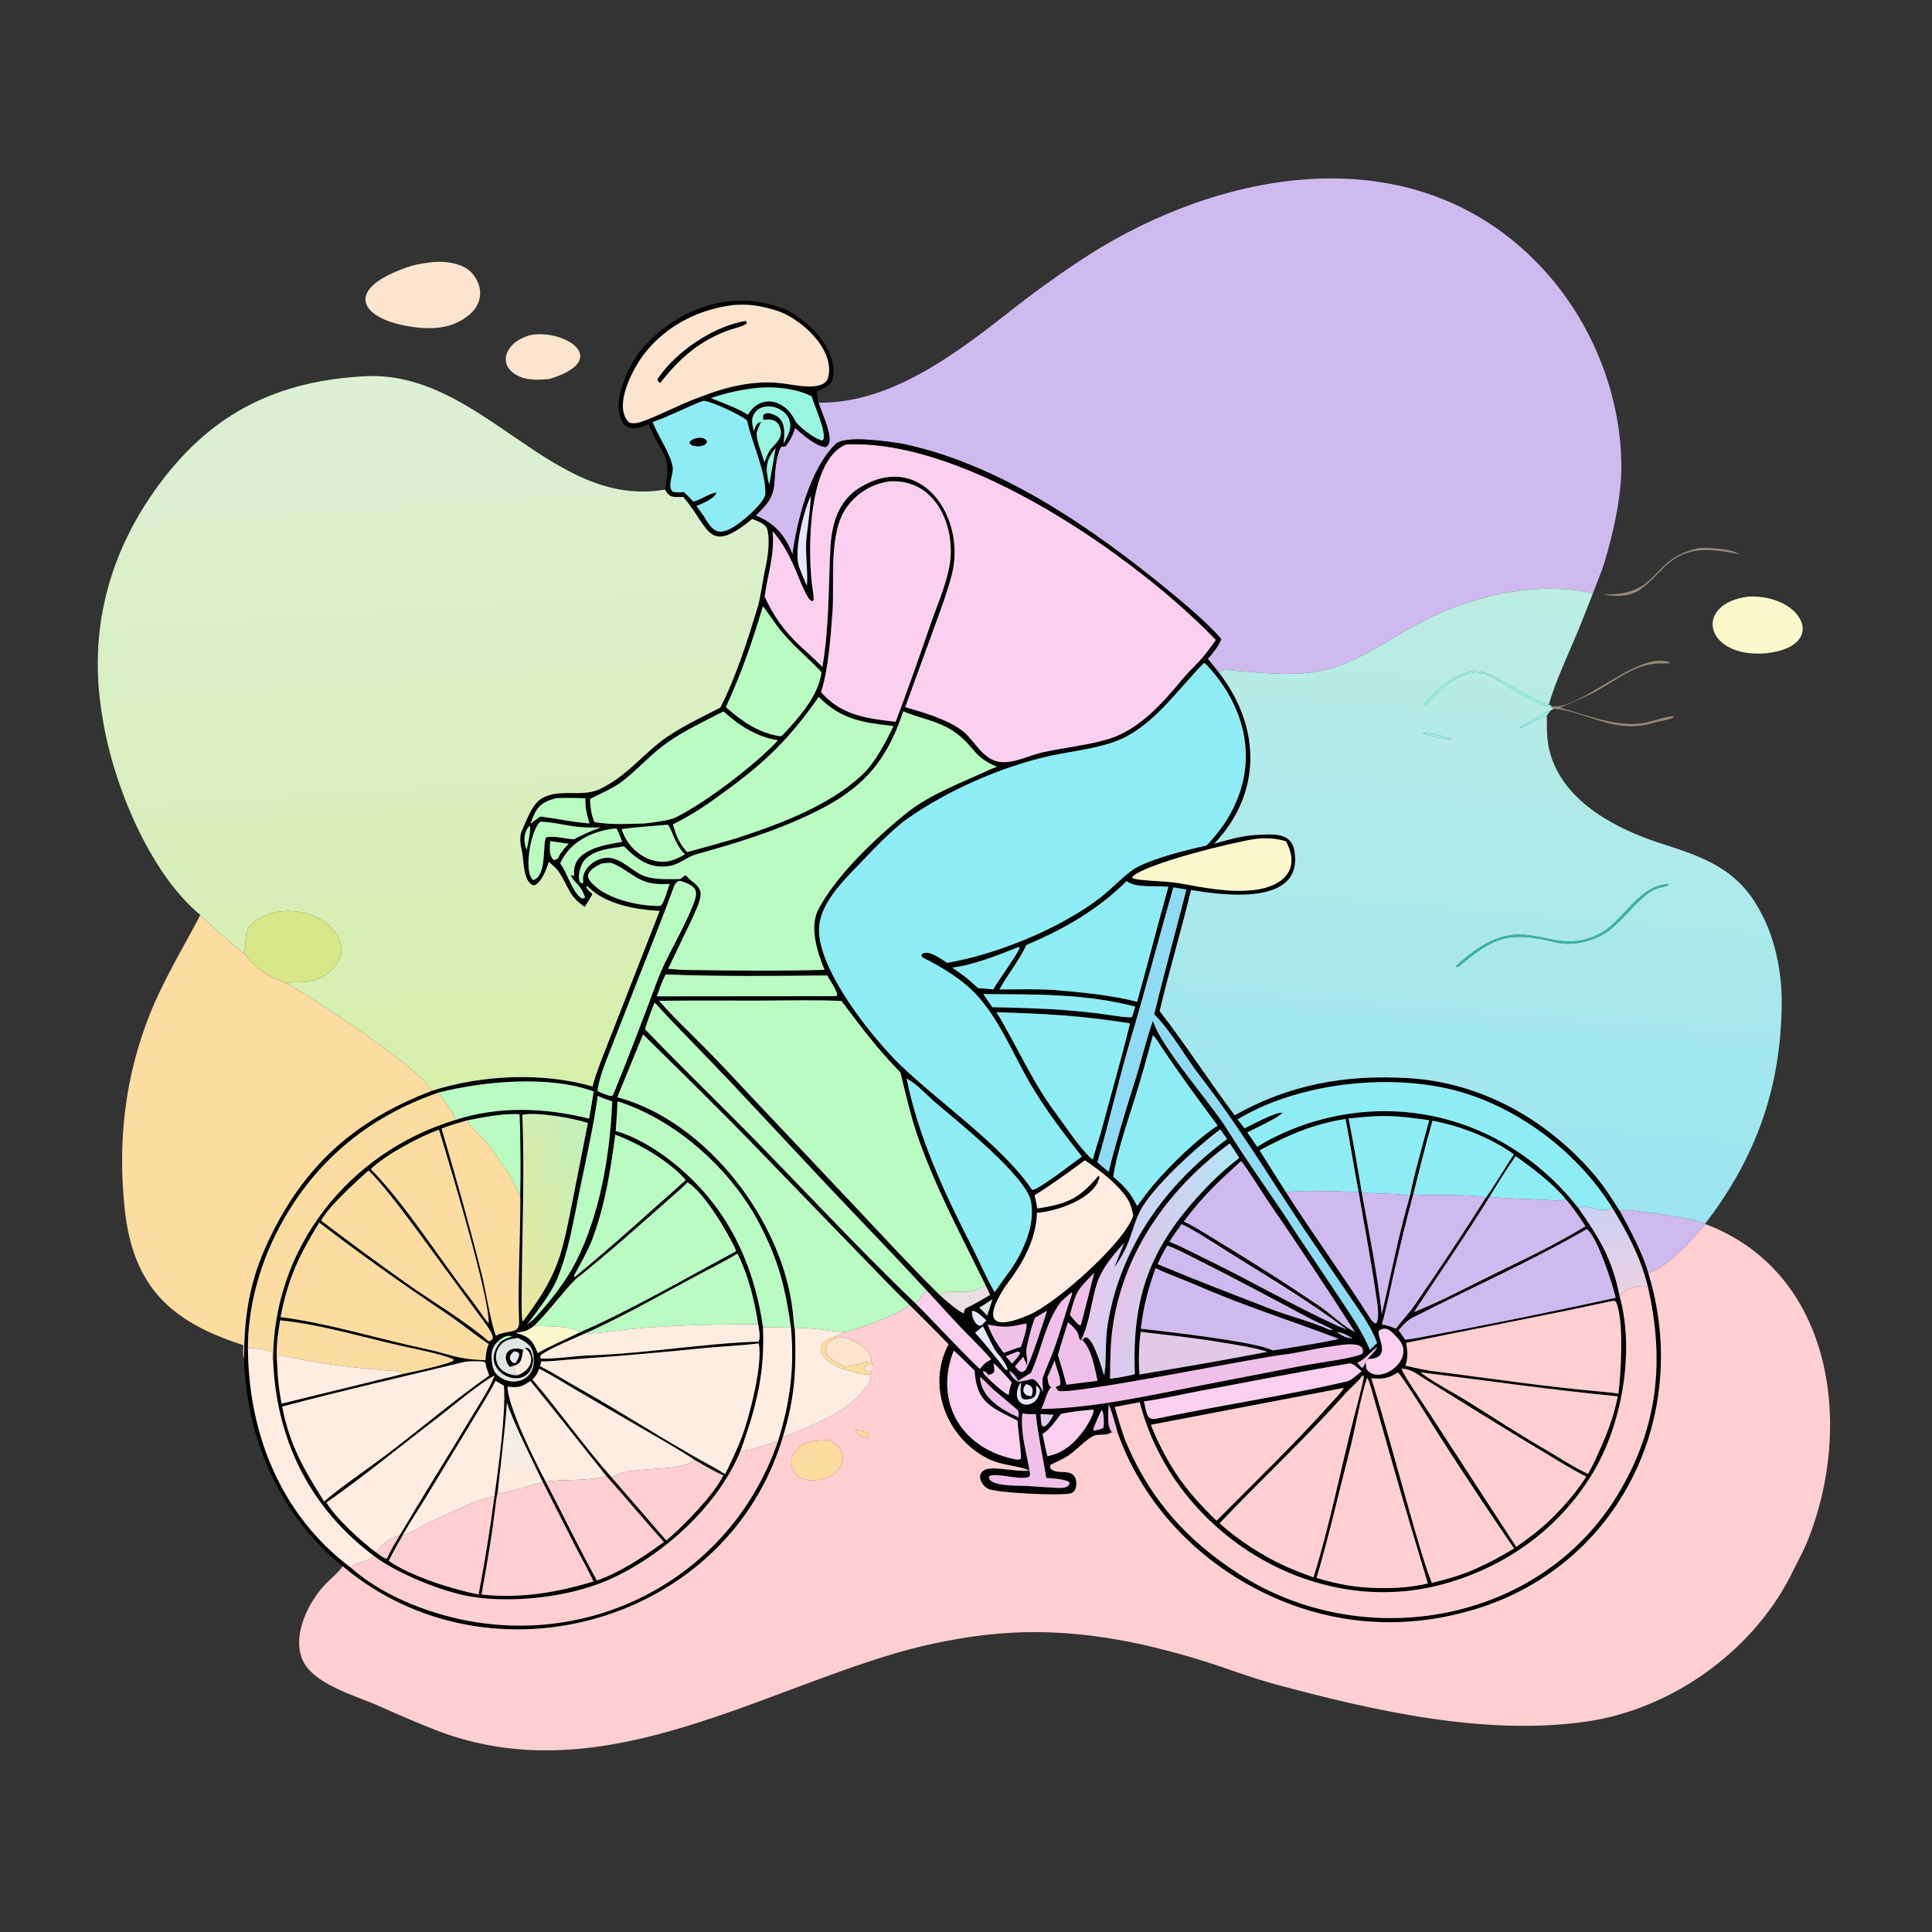 <svg width="1024" height="1024" viewBox="0 0 1024 1024" fill="none" xmlns="http://www.w3.org/2000/svg">
<rect x="0" y="0" width="1024" height="1024" fill="#333333" stroke="none"/>
<path d="M433.851 213.453C473.379 213.879 508.657 185.889 538.113 162.803C550.864 152.81 569.92 139.265 583.484 131.161C655.442 88.169 751.214 73.795 815.189 139.769C842.415 167.846 859.087 207.297 859.358 246.78C859.47 263.07 855.052 282.74 850.323 298.302C848.807 303.29 846.137 309.321 844.32 314.418C810.333 307.035 773.073 317.596 743.834 334.938C730.922 342.596 716.017 352.072 701.569 355.313C685.88 358.832 666.326 356.435 650.463 355.114C648.989 354.991 647.988 355.295 646.666 355.887L646.122 356.549C644.111 354.163 642.128 351.616 640.177 349.17C643.342 345.502 645.336 343.17 647.301 338.729C640.394 330.529 627.051 319.323 618.101 312.032C577.891 279.277 529.642 245.914 478.108 235.167C471.222 234.161 447.978 230.39 442.838 235.422C429.177 248.798 422.437 276.262 420.044 293.969C416.361 283.95 410.494 277.23 400.516 273.264C407.056 266.751 410.15 263.74 410.549 254.023C410.727 249.698 411.537 240.147 414.213 236.573C415.301 236.727 415.155 236.722 416.187 236.706C418.932 233.423 420.06 230.751 421.423 226.79C425.628 230.452 431.667 235.93 437.298 236.964C443.704 235.229 435.229 218.384 433.851 213.453Z" fill="#CFBAF0"/>
<path d="M223.161 173.797C192.443 171.068 179.452 154.42 215.389 141.809C219.457 140.381 222.965 139.715 227.235 139.172C234.25 138.074 244.917 139.023 249.916 144.495C256.341 151.527 256.087 160.825 248.573 166.95C240.898 173.205 232.674 174.405 223.161 173.797Z" fill="#FDE4CF"/>
<path d="M432.813 207.476L433.85 213.454C435.228 218.385 443.703 235.23 437.297 236.965C431.666 235.931 425.627 230.453 421.422 226.791C420.059 230.752 418.931 233.424 416.186 236.707C415.154 236.723 415.3 236.728 414.212 236.574C411.536 240.148 410.726 249.699 410.548 254.024C410.149 263.741 407.055 266.752 400.515 273.265C410.493 277.231 416.36 283.951 420.043 293.97C422.436 276.263 429.176 248.799 442.837 235.423C447.977 230.391 471.221 234.162 478.107 235.168C529.641 245.915 577.89 279.278 618.1 312.033C627.05 319.324 640.393 330.53 647.3 338.73C645.335 343.171 643.341 345.503 640.176 349.171C642.127 351.617 644.11 354.164 646.121 356.55C668.257 385.207 669.096 420.324 643.515 447.227C650.526 445.2 658.935 442.754 666.043 442.532C674.328 442.273 684.432 440.637 686.114 451.281C690.779 480.805 647.439 474.357 631.255 471.746C626.148 493.075 619.628 514.704 614.625 535.882C628.279 553.459 640.75 572.907 654.404 591.106C683.436 574.793 712.989 569.462 746.29 571.414C784.693 573.666 819.307 592.985 844.323 621.84C849.842 628.206 854.261 635.098 858.756 642.219C863.749 651.323 871.001 664.897 873.67 674.865C896.816 750.25 858.216 829.636 782.059 852.869C742.064 865.071 701.274 861.171 664.384 841.437C631.297 823.799 605.101 794.963 592.408 759.541C591.064 754.439 589.63 749.062 587.628 744.194C587.501 748.917 586.478 755.709 589.294 759.038C586.032 761.505 582.075 759.445 578.749 761.491C574.313 764.22 570.949 768.156 566.442 771.358C563.592 773.383 557.663 775.748 556.583 776.648L556.69 778.087C558.952 781.125 563.582 779.59 566.939 780.67C568.358 781.127 569.283 781.992 569.943 783.328C570.674 784.807 570.629 787.612 570 789.111C569.501 790.3 568.848 791.102 567.613 791.499C562.94 793.004 527.573 791.284 523.632 789.056C521.731 787.981 519.975 785.934 519.543 783.744C519.29 782.463 519.453 781.482 520.25 780.428C520.772 779.739 521.954 778.917 522.78 778.687C527.861 777.276 538.952 780.222 545.654 779.452C539.074 776.437 531.327 777.067 523.206 772.906C501.478 761.773 491.063 734.284 502.753 712.514C496.003 705.486 488.937 698.53 482.047 691.622C472.904 682.789 464.788 674.146 455.937 665.09L400.238 607.547C381.164 587.784 360.406 567.564 340.82 548.241L327.177 581.551C374.75 594.346 415.087 647.451 420.231 695.658C420.426 697.483 420.92 703.645 421.305 704.867C422.122 725.83 421.314 740.696 415.086 761.068C386.079 860.165 260.034 896.083 181.656 830.148C147.967 802.888 130.701 762.721 129.32 719.884C129.483 696.632 132.365 678.679 142.332 657.54C161.16 617.608 188.185 593.705 228.82 578.193C254.886 569.733 287.68 568.134 314.101 575.892C315.391 569.615 322.507 552.362 325.246 545.26L349.651 482.792C336.937 482.168 320.513 479.288 311.375 469.687L310.777 469.996C311.137 471.498 312.805 472.714 314.023 473.836C312.97 475.947 311.198 478.606 309.915 480.66C301.12 474.812 301.498 469.766 295.792 461.52C295.001 460.377 292.102 457.825 290.939 456.792C289.689 460.424 286.92 468.258 282.97 469.302C277.078 467.817 277.74 455.801 276.598 450.949C275.833 447.696 275.137 443.382 276.638 440.189C279.121 434.907 281.366 427.724 286.003 423.935C296.019 416.891 308.552 423.484 319 417.67C331.804 411.257 339.178 401.637 349.986 393.18C358.481 386.535 371.899 380.046 381.762 375.075C390.084 358.845 396.043 339.917 401.397 322.488C403.25 316.453 404.128 308.082 405.532 301.724C406.939 295.35 408.319 286.66 406.594 280.36C405.745 277.553 401.208 276.048 398.685 275.09C375.096 294.328 376.528 280.419 362.165 263.367C357.257 263.357 355.118 264.358 352.454 259.485C356.413 240.317 350.634 241.736 343.729 224.785C338.838 227.085 331.958 229.011 329.343 222.497C326.352 215.179 328.514 207.476 331.276 200.481C333.676 194.404 336.735 188.978 341.053 184.017C359.438 163.551 387.754 153.048 414.579 163.377C427.043 168.176 445.172 185.284 441.185 201.227C440.42 204.288 435.747 206.352 432.813 207.476ZM404.622 222.543L404.357 220.2C405.017 219.475 406.157 218.847 407.113 218.985C416.852 220.389 416.057 228.954 415.234 235.361C417.286 231.217 419.894 227.545 418.416 222.772C415.974 214.886 402.702 212.137 399.133 220.452C398.078 222.91 398.966 226.139 399.6 228.646L401.095 228.926C400.618 233.536 403.76 239.491 405.081 245.023C405.638 243.689 407.198 239.839 407.968 238.795C410.256 235.66 414.522 232.876 413.838 228.355C413 222.813 409.229 221.809 404.622 222.543ZM232.552 579.04C194.212 592.205 164.89 617.075 146.525 653.485C137.177 672.017 131.378 693.623 131.407 714.46C131.673 759.911 148.762 802.922 185.877 830.846C197.518 841.146 212.708 848.789 227.425 853.708C304.568 879.488 386.01 840.337 412.252 764.177C418.723 743.352 421.16 725.588 419.241 703.657C416.199 682.409 412.825 668.546 402.806 649.143C387.788 620.058 358.595 593.662 327.255 583.699C327.118 589.043 326.733 594.133 326.343 599.458C335.953 602.118 346.129 608.135 354.026 614.111C383.69 636.559 399.184 667.221 404.394 703.46C405.498 728.105 400.73 745.846 392.643 768.606C380.685 798.233 350.687 825.326 321.563 837.781C301.081 846.54 271.668 849.857 249.809 846.283C234.826 843.833 210.591 834.064 198.236 824.725C164.207 799.169 146.588 763.482 144.767 721.381C144.401 661.712 184.812 610.658 241.294 593.613C264.334 586.091 288.965 587.086 312.235 592.91C313.134 588.178 313.904 583.274 314.714 578.515C291.231 569.797 256.407 573.046 232.552 579.04ZM276.87 590.8L275.477 590.588C267.25 589.921 255.681 592.234 247.51 593.836C242.832 595.2 238.567 596.388 234.016 598.183C241.694 624.192 248.76 649.276 255.383 675.595C257.356 683.437 260.339 702.507 262.888 707.942L263.561 707.604C269.201 704.831 275.141 707.114 275.116 701.047C275.91 700.676 276.218 700.667 277.08 700.463C296.965 674.157 297.91 664.234 304.213 632.711L311.606 595.181C303.475 592.589 285.168 589.345 276.87 590.8ZM232.678 598.745C222.445 602.402 204.046 612.139 196.51 619.681L195.333 620.394C189.478 625.491 172.832 640.784 170.237 647.072L169.199 648.002C158.202 665.932 152.951 676.975 148.661 698.1C173.109 701.118 200.828 709.675 225.128 714.851C239.612 717.936 241.299 720.342 257.309 720.946C257.58 717.638 257.728 715.59 258.982 712.388L258.813 710.811H259.483C261.234 709.763 260.734 710.487 261.23 708.709C260.581 706.091 259.441 704.721 257.96 702.47L258.958 701.58C259.93 688.463 237.726 615.382 232.678 598.745ZM363.55 625.483C354.873 615.51 338.5 605.971 326.088 601.379C323.638 620.24 320.71 638.675 313.977 656.714C311.853 662.405 307.363 670.359 304.297 676.024C304.367 676.354 304.437 676.683 304.506 677.013L305.027 678.094C297.552 685.607 291.793 694.146 283.144 702.634C279.532 705.645 278.008 705.575 273.423 706.431C280.566 708.386 282.383 710.512 284.997 717.174C292.169 713.048 299.776 709.977 307.122 706.246C332.81 695.263 364.899 676.721 390.259 663.121C386.242 653.889 373.052 631.663 364.391 626.688L363.55 625.483ZM667.576 609.694L681.598 631.921C696.072 654.558 712.02 676.317 726.416 699.021C727.236 700.314 727.945 701.045 729.33 701.504C731.28 698.938 730.196 692.166 729.744 688.978C727.032 669.872 723.358 650.902 720.153 631.873C717.644 619.235 715.713 605.985 713.18 593.052C695.811 595.818 682.772 601.625 667.576 609.694ZM714.768 592.814C717.386 606.133 719.594 618.881 721.77 632.284C725.479 652.628 730.218 676.225 732.374 696.56C737.459 675.073 740.974 655.591 747.289 633.92C749.357 622.927 754.566 605.031 757.52 593.747C738.537 591.131 733.995 590.785 714.768 592.814ZM759.235 593.981C755.513 606.921 752.301 620.037 749.005 633.094C745.207 647.259 741.927 660.801 738.683 675.077C736.829 683.234 734.683 694.105 732.432 701.931C735.649 702.677 736.761 702.959 739.862 704.237C743.165 699.788 746.531 696.479 749.85 691.681C762.663 673.157 775.28 654.101 787.339 635.09C790.17 631.497 799.123 616.721 802.405 611.797C790.046 602.945 774.1 596.849 759.235 593.981ZM789.588 634.137C776.251 655.783 763.08 674.534 749.398 695.457C764.853 689.304 782.635 679.666 797.838 672.363C812.816 665.17 826.148 658.569 840.342 649.943C837.565 645.76 833.185 639.105 829.839 635.534C823.091 627.263 812.093 618.94 803.313 612.782C798.476 619.57 793.937 627.033 789.588 634.137ZM666.358 607.85C674.762 602.445 686.264 597.521 695.821 594.635C748.938 578.594 802.696 597.268 836.457 640.14C847.919 656.615 854.311 666.781 858.477 687.151L858.715 688.025C866.348 716.939 859.643 755.047 844.272 780.636C826.359 810.367 798.04 830.607 764.731 839.688C695.496 858.563 621.616 811.838 604.075 743.2L590.843 745.721C592.758 752.171 595.117 760.84 597.879 766.869C610.754 795.998 629.661 816.63 656.045 833.828C722.295 877.013 816.896 860.671 858.145 791.004C878.748 756.204 882.375 721.249 873.375 681.848C869.56 666.587 862.732 653.488 854.556 640.226C836.108 610.411 803.567 585.829 769.377 577.47C734.167 568.862 687.011 574.427 655.91 593.319L659.614 598.056C663.402 596.228 676.486 589.113 679.708 589.807C677.963 592.216 664.628 598.404 661.067 600.174L666.358 607.85ZM522.334 681.107C509.956 655.822 496.718 631.153 487.197 604.581C482.816 592.354 480.355 580.871 477.24 568.44C464.509 555.246 456.992 545.109 445.987 530.526C431.091 529.862 415.129 530.344 400.188 530.351C383.262 530.358 366.269 530.227 349.358 530.451C357.166 539.475 365.949 547.59 374.299 556.09C382.447 564.386 390.438 572.969 398.388 581.461L454.986 641.434C469.066 656.376 483.291 671.855 497.936 686.234C500.208 688.487 507.835 694.963 510.705 696.117C510.744 695.965 511.396 693.715 511.626 693.605C516.153 691.442 520.474 688.84 524.807 686.318L522.334 681.107ZM491.162 683.967C474.246 665.589 456.312 647.112 439.099 628.888L387 573.246C373.838 559.387 359.832 545.372 346.981 531.378C344.922 536.227 343.445 540.501 341.849 545.505C356.92 561.17 372.554 576.48 387.929 591.858C420.522 624.458 451.858 658.878 485.18 690.74C496.8 702.386 507.483 714.275 519.331 725.575C521.747 722.692 521.983 722.308 525.371 720.501C519.788 713.99 514.272 708.838 508.402 702.667C502.593 696.561 496.973 690.14 491.162 683.967ZM401.86 701.818C399.847 689.087 396.669 675.97 390.853 664.399C387.37 666.598 383.682 668.602 380.017 670.483C356.915 682.343 334.297 695.892 310.609 706.531C306.309 708.47 289.051 715.691 286.576 718.334C286.289 719.563 286.214 718.994 286.705 720.05C294.75 720.381 304.472 718.646 312.692 718.375C342.361 717.395 372.533 712.016 402.107 711.068C403.241 708.815 402.27 704.374 401.86 701.818ZM271.473 708.275C268.587 707.406 266.304 708.918 264.212 710.784C259.659 714.611 260.227 719.591 261.255 724.913C261.459 725.376 262.155 726.862 262.26 727.255C268.977 735.86 283.632 733.138 282.87 720.329C282.876 713.969 279.756 711.609 274.521 709.13L271.473 708.275ZM572.908 710.508C571.967 709.379 571.961 709.444 571.725 708.126C571.207 705.223 568.204 702.719 566.043 700.758C564.277 706.453 562.326 712.435 560.725 718.148C562.216 723.248 563.971 728.821 565.214 733.946C570.763 733.166 576.198 732.603 581.695 731.864C580.349 725.473 578.594 715.018 573.707 710.372C577.973 702.569 584.497 727.158 585.232 729.113C586.629 721.898 585.584 711.316 587.067 702.175C593.715 661.22 617.678 627.953 650.382 603.725L646.773 598.606C635.182 607.165 610.253 629.442 603.981 642.449C599.092 652.585 599.959 658.543 590.644 671.766L595.832 658.706C589.082 666.298 583.139 673.103 580.504 683.23C578.248 691.905 576.918 702.583 572.908 710.508ZM402.154 712.029C391.798 713.341 381.345 713.631 371.001 714.709C347.977 717.109 324.971 718.985 301.877 720.586C296.994 720.925 291.751 721.706 286.902 721.547C286.67 722.418 286.408 723.256 286.28 724.144C293.047 727.489 299.724 731.806 306.328 735.507C329.742 748.629 352.144 763.434 375.71 776.291C378.66 777.902 381.51 779.477 384.303 781.355C387.287 775.468 390.259 769.03 392.657 762.999C397.049 751.949 404.479 722.861 402.154 712.029ZM724.92 720.292C726.006 718.727 729.889 715.251 729.853 714.011C725.47 717.218 724.422 719.772 719.402 722.328L721.673 724.821L722.459 724.786L723.818 722.058C723.938 723.217 724.067 724.315 724.222 725.47C730.43 735.17 751.522 720.512 740.899 709.324C738.164 706.444 735.019 702.098 730.701 705.443C729.851 708.876 738.147 720.168 724.92 720.292ZM148.477 699.789C147.209 707.423 146.036 715.491 146.908 723.224C147.138 730.312 147.905 736.976 149.244 743.946L213.484 728.247C217.173 727.503 239.855 722.762 240.676 720.767C237.423 718.482 221.094 715.135 216.182 714.09C194.07 709.385 170.907 702.014 148.477 699.789ZM544.373 723.647C543.654 722.126 542.998 720.675 542.327 719.133L537.934 724.211C539.873 726.351 539.426 726.505 541.791 727.295C543.388 726.511 544.04 725.764 544.518 723.99C546.269 721.943 553.758 698.497 554.996 694.769C553.066 695.688 550.404 697.374 548.5 698.5C546.671 703.296 545.371 708.586 544.264 713.591C543.401 717.495 544.835 719.679 544.373 723.647ZM257.736 724.586C257.368 722.592 257.74 722.858 256.548 721.713C253.993 721.44 248.378 721.31 245.888 721.91C213.797 729.638 181.476 737.016 149.576 745.508C153.519 765.994 161.101 778.811 171.832 795.871C176.701 791.057 195.468 778.031 202.341 772.888C221.26 758.731 240.152 742.527 259.28 729.046L257.736 724.586ZM368.111 773.776C359.748 767.994 341.397 757.835 331.953 752.217L303.678 735.73C298.613 732.766 290.842 727.891 285.735 725.446C284.787 728.381 284.296 728.928 282.187 731.2C296.138 747.471 310.148 767.274 324.219 783.104L353.143 816.476C361.696 809.454 379.05 791.581 383.376 781.873C381.48 781.538 370.504 775.122 368.111 773.776ZM524.065 728.787C522.583 727.414 522.439 726.723 520.974 726.757C521.402 728.487 522.06 728.88 523.342 730.121L523.812 730.623C525.235 732.124 533.063 739.198 534.645 739.244C535.036 736.642 535.179 735.779 536.072 733.304L536.274 732.756C533.862 729.941 529.298 724.702 526.521 722.488C526.818 724.131 526.934 725.116 527.065 726.781C525.914 728.456 526.312 727.924 524.065 728.787ZM262.647 731.863C259.843 737.612 254.521 746.028 251.147 751.684L225.854 793.425C222.103 799.553 217.014 807.211 213.628 813.356C210.812 818.208 208.552 822.234 206.046 827.273C217.651 835.474 239.858 842.366 253.671 845.141C257.055 827.138 259.649 811.223 262.075 793.022C264.199 777.241 268.139 749.933 267.106 734.502L262.647 731.863ZM555.19 729.843C555.46 731.891 555.416 734.226 557.195 735.25C554.723 737.416 554.032 742.787 551.892 746.77C579.132 746.456 609.746 739.478 636.634 734.265L690.467 723.823C696.592 722.596 719.019 719.736 722.175 717.385C724.294 709.676 708.663 713.323 705.239 713.698C699.131 714.367 685.955 717.417 680.621 717.94C667.628 719.214 566.237 739.897 560.913 737.098L559.426 735.188C560.305 734.864 560.971 734.587 561.827 734.203C562.724 731.161 560.003 725.729 559.161 721.756L559.019 721.065L555.19 729.843ZM321.415 782.352C308.153 765.827 294.514 748.316 281.13 731.99C276.258 735.181 274.806 735.597 268.995 734.959C269.028 745.158 283.664 775.001 289.307 785.409C298.449 803.012 306.756 820.285 316.358 837.709C328.413 833.532 341.583 824.875 351.878 817.286C341.613 805.905 331.755 793.895 321.415 782.352ZM287.731 785.627C282.539 774.775 272.053 754.02 268.693 743.408C267.532 759.721 265.406 775.078 263.77 791.132C263.21 792.539 262.147 801.618 261.913 803.49C260.163 817.49 257.676 831.252 255.209 845.133C275.606 847.367 295.065 844.115 314.535 838.215C312.769 833.971 307.859 825.204 305.559 820.726L287.731 785.627ZM262.165 729.037C254.048 733.158 239.265 745.913 231.419 751.878C212.284 766.423 192.676 782.695 173.001 796.372C177.923 804.639 191.92 817.467 199.509 822.926C200.754 823.815 203.712 826.336 205.138 826.082C206.777 822.076 209.433 817.845 211.672 814.085C224.255 792.767 237.524 771.7 250.277 750.475C254.257 743.852 259.464 736.146 262.165 729.037ZM388.572 161.683C370.306 163.982 353.125 172.533 341.453 187.557C336.185 194.339 324.758 214.623 333.101 223.556C334.336 224.878 338.193 224.151 339.643 223.692C350.399 219.853 360.036 214.396 370.883 210.485C384.805 205.018 399.502 201.406 414.174 203.117C420.734 203.882 436.988 207.962 438.962 199.923C442.652 184.901 424.038 168.328 411.143 164.465C402.112 161.759 396.714 161.14 388.572 161.683ZM400.522 205.688C392.407 206.626 384.525 208.295 376.815 211.034C382.943 213.468 391.045 216.379 396.415 219.825C402.81 208.836 415.52 211.447 421.072 222.256C421.933 225.236 432.145 232.992 435.809 233.449C439.254 231.626 431.407 214.576 430.219 210.097C422.129 205.823 409.412 204.569 400.522 205.688ZM372.571 212.455C363.725 215.872 354.302 220.84 345.968 223.697C348.955 231.802 354.974 239.428 356.522 247.406C357.235 251.084 353.471 257.664 356.482 260.514C358.541 261.236 360.321 260.94 362.532 260.83C364.205 262.482 365.926 264.133 367.515 265.861C371.832 264.8 376.213 261.32 379.769 261.065C378.855 264.281 372.081 267.003 369.099 268.168L372.822 273.256C377.319 280.743 379.965 285.038 389.735 278.694C393.936 275.967 404.058 267.502 405.613 262.3C406.258 250.383 398.461 234.936 396.01 222.948C393.341 220.252 376.136 212.127 372.571 212.455ZM448.399 235.619C428.094 243.848 428.057 291.645 430.446 310.377C430.737 312.654 431.453 316.088 431.173 318.259L430.226 318.646C427.503 317.3 423.743 306.947 422.375 303.733C418.755 295.231 415.58 288.641 409.5 281.483C410.65 294.267 406.96 303.948 405.269 316.134C409.769 326.353 415.886 334.726 424.016 342.334C427.65 345.735 432.656 350.006 435.88 353.582C439.498 332.695 439.073 311.767 440.096 290.958C440.747 277.704 444.316 265.475 455.52 258.549C488.415 238.216 512.535 274.718 504.351 305.073C501.747 314.733 498.972 322.084 495.801 330.8L483.518 364.492L479.782 374.824C489.778 377.749 502.236 381.172 510.577 387.71C516.1 392.331 519.86 400.295 526.816 403.021C534.743 406.128 544.137 400.716 552.096 398.886C563.445 396.278 575.996 395.114 587.09 391.831C603.845 386.873 616.284 372.507 627.065 359.565C630.552 355.388 634.934 351.571 638.37 347.296C640.491 344.675 642.464 341.96 644.42 339.199C602.406 295.506 512.061 232.373 448.399 235.619ZM411.149 237.421C405.659 244.06 405.561 248.832 407.712 256.909C407.861 256.327 411.122 237.174 411.149 237.421ZM471.474 255.157C462.457 256.341 454.581 261.05 449.086 268.403C438.711 282.289 442.495 308.45 441.19 325.026C440.147 338.275 439.117 354.469 435.181 366.835C444.15 377.21 455.286 380.138 468.602 381.833L474.713 382.563C481.149 365.651 487.109 348.593 493.002 331.481C496.44 321.495 500.679 312.04 502.929 301.658C507.478 280.674 496.702 253.48 471.474 255.157ZM429.73 262.867C426.025 270.551 420.566 291.971 423.528 300.47C424.101 302.113 426.166 307.031 426.926 308.844L427.67 310.338C428.384 302.442 426.431 292.207 427.635 283.446C428.079 280.211 429.958 264.646 429.73 262.867ZM404.367 321.343C398.356 341.222 393.336 355.925 384.724 374.812C393.473 382.456 401.853 388.383 413.5 390.253C414.103 389.995 414.392 389.949 414.871 389.548C423.497 380.307 433.751 369.004 435.439 356.274C428.669 349.093 421.196 342.915 414.799 335.422C411.069 331.053 407.972 325.841 404.367 321.343ZM638.153 351.361C625.251 364.413 613.733 381.273 597.505 390.1C585.67 396.538 570.185 397.635 556.795 400.577C530.902 406.265 501.759 419.066 480.292 434.402C471.912 440.389 461 452.283 453.835 459.668C445.308 468.457 434.055 480.124 434.081 492.933C434.124 514.674 461.955 549.631 476.999 564.268C497.038 583.764 531.457 607.356 547.084 630.745C551.207 630.217 569.137 615.962 573.478 613.028C563.605 600.585 553.672 587.478 545.702 573.731C536.946 558.629 530.655 542.48 519.137 529.018C511.146 519.677 499.73 512.875 488.83 507.391C488.646 506.984 488.462 506.576 488.278 506.169C491.14 502.433 499.119 508.471 502.025 510.331C528.343 505.805 561.734 492.223 583.045 475.882C588.868 471.416 597.46 462.325 602.546 459.692C612.45 454.565 628.409 450.573 639.511 448.15C667.825 418.825 666.651 381.596 639.577 352.416C639.157 351.963 638.666 351.682 638.153 351.361ZM433.969 369.366C418.97 390.681 406.566 403.204 385.343 418.713C375.014 426.261 368.399 431.016 356.647 436.966C358.344 442.599 359.982 447.294 364.232 451.623C372.5 449.336 380.901 447.088 389.124 444.68C412.011 437.262 438.867 427.546 456.835 410.798C463.901 404.212 469.421 393.431 473.574 384.821C457.381 382.972 445.849 381.498 433.969 369.366ZM383.469 377.047C373.468 382.209 362.29 387.425 353.212 393.926C344.962 399.834 337.631 408.175 329.608 414.292C325.44 417.47 317.609 421.072 312.702 423.449C313.042 428.405 313.151 431.047 315.058 435.741C323.679 437.206 332.905 436.714 341.659 436.453C345.747 435.968 354.665 434.969 358.053 433.292C374.252 425.276 400.583 405.086 412.383 392.36C401.377 390.715 391.558 384.482 383.469 377.047ZM478.751 376.995C470.117 403.217 457.462 417.835 432.632 430.025C412.344 440.176 390.695 446.743 368.922 452.827C364.271 454.127 360.125 458.087 355.001 458.954C344.513 460.73 337.569 455.473 330.806 448.602C323.961 449.551 314.253 450.393 309.579 456.165C307.684 458.505 305.697 464.977 307.598 467.785L308.856 468.232C309.189 467.536 309.172 467.845 309.073 467.144C308.205 460.535 315.442 454.86 321.535 454.651C329.748 454.37 335.306 462.685 342.791 464.761C348.267 466.28 354.843 465.99 360.523 465.908L363.052 463.998L363.77 464.1C366.327 467.851 372.254 469.154 371.231 475.3C370.614 479.009 368.246 483.687 366.744 487.126L354.111 513.473C357.657 513.844 361.297 514.068 364.865 514.111C388.872 514.404 413.037 514.749 437.033 514.034C433.299 505.033 428.861 491.448 433.744 482.057C443.18 463.907 464.318 444.052 480.209 431.132C492.767 420.921 511.032 414.278 525.495 407.515C526.414 407.126 527.414 406.749 528.344 406.397C515.251 400.809 516.917 395.767 506.021 388.045C497.323 381.881 487 380.737 478.751 376.995ZM294.422 423.107C285.867 425.526 284.21 428.263 281.133 436.645C282.773 435.409 284.755 433.82 286.476 432.78C291.175 433.412 295.373 434.039 300.042 434.884C304.514 435.654 307.92 436.046 312.448 436.445C310.872 431.04 310.279 428.718 310.231 423.083C305.61 423.017 298.873 422.723 294.422 423.107ZM286.298 435.554C281.161 440.135 277.284 462.769 282.711 466.443C289.994 464.041 287.454 447.586 289.422 443.813C294.158 442.857 299.107 444.513 304.113 444.868C308.976 442.381 313.274 440.316 318.473 438.562C313.794 438.645 310.279 438.715 305.602 438.17C299.52 437.461 292.252 435.543 286.298 435.554ZM352.617 437.215C346.258 437.808 335.468 438.448 329.489 439.48C331.818 446.765 336.671 452.076 343.634 455.263C351.401 458.001 356.021 456.85 363.069 452.83C357.502 447.515 356.14 439.174 353.934 437.123L352.617 437.215ZM280.688 437.755C277.359 440.953 277.368 446.505 279.194 450.455C279.55 448.365 281.824 438.753 280.688 437.755ZM325.275 439.18C313.43 440.689 301.976 446.267 296.924 457.625C300.786 462.805 303.511 473.447 308.529 476.262C309.49 476.032 309.279 476.166 310.104 475.683C307.764 468.732 305.174 468.867 302.476 463.991C303.653 463.844 303.199 463.86 304.42 464.253L304.349 463.684C302.825 450.38 320.271 447.766 329.797 446.207C329.055 444.566 327.599 440.131 326.731 439.128L325.275 439.18ZM665.288 444.672C654.507 446.193 606.815 457.717 600.092 464.829L600.402 465.554C605.103 467.002 618.323 466.918 624.969 468.135C637.986 470.485 651.434 473.239 664.692 471.72C679.435 470.032 689.935 461.213 681.548 445.901C676.511 444.28 670.519 443.978 665.288 444.672ZM291.661 445.808C291.326 448.644 290.883 453.93 293.619 455.816C295.802 455.584 295.882 454.51 296.931 452.598C298.602 450.344 299.423 449.227 301.464 447.204L291.661 445.808ZM319.113 457.617C316.013 458.928 309.397 462.429 312.479 466.572C319.669 476.233 337.524 480.045 348.624 480.176C349.567 480.083 350.21 480.235 350.611 479.653C352.671 476.659 353.573 471.903 354.99 468.517C351.498 468.58 349.201 468.734 345.743 468.193C336.965 466.822 332.002 460.29 324.286 457.468C323.352 457.127 320.247 457.5 319.113 457.617ZM359.686 466.891C358.45 467.718 357.708 468.43 357.189 469.869C351.605 485.351 345.393 500.588 339.399 515.909L324.934 552.819C322.085 560.215 317.52 570.613 316.686 578.311C319.201 579.412 321.304 580.519 324.01 580.936L324.979 580.376C333.066 560.333 340.767 540.491 348.232 520.207C353.238 506.607 362.36 492.877 367.512 479.173C370.588 471.941 368.738 469.507 361.26 467.075C361.039 467.003 359.989 466.919 359.686 466.891ZM597.188 466.966C581.865 482.146 563.79 492.547 544.05 500.843C539.325 510.508 534.289 516.003 529.745 524.419C538.096 524.414 549.951 524.124 558.124 524.685C571.707 525.773 589.377 527.433 602.685 530.997C608.459 510.651 613.574 490.175 619.297 470.011C612.341 469.343 601.363 470.729 597.188 466.966ZM621.899 470.355C614.245 496.781 607.402 523.468 599.505 549.905C593.006 571.66 588.073 594.118 581.611 616.028L587.601 621.14C591.743 604.606 596.39 589.232 601.553 573.008C604.848 562.652 607.495 551.167 611.107 540.991C614.557 554.065 642.137 585.193 650.278 598.391C661.796 617.063 675.754 635.833 687.509 654.383L710.544 688.794C716.556 697.964 721.806 705.329 726.088 715.495L729.875 711.77C726.794 702.855 719.238 692.867 713.81 684.82L690.777 650.858C672.803 623.869 656.354 596.482 636.373 570.759C628.306 560.373 621.023 546.791 611.769 537.629C617.076 515.628 623.238 493.475 628.843 471.482C626.653 471.113 624.07 470.604 621.899 470.355ZM539.793 501.99C529.293 506.093 515.811 511.574 504.707 512.826C507.524 514.833 510.546 516.903 513.203 519.086L518.37 523.707L526.489 524.387C529.396 519.17 539.065 506.189 540.465 502.3L539.793 501.99ZM352.77 516.486C350.797 520.385 349.588 523.997 348.131 528.084L441.126 527.995L443.563 527.871C444.379 525.78 439.738 519.511 438.478 517.006C409.378 517.274 381.903 517.602 352.77 516.486ZM521.12 526.853L525.97 533.866C547.089 534.221 567.52 534.925 588.435 538.041C590.502 538.35 598.23 539.527 599.782 539.151L600.101 538.786L601.762 533.532C574.669 526.492 548.657 527.141 521.12 526.853ZM528.149 536.495C538.923 554.087 546.886 573.1 559.272 589.618C564.274 596.29 572.859 609.519 579.138 614.638L583.596 599.923C588.571 581.179 594.427 561.088 598.948 542.397C572.045 538.16 554.907 537.374 528.149 536.495ZM611.061 548.717C608.061 559.887 605.171 570.188 601.755 581.245C597.857 593.864 591.869 610.808 590.062 623.702C596.705 629.545 598.709 631.53 602.702 639.285C605.831 634.979 608.425 631.524 611.859 627.412C620.573 617.332 634.225 603.864 645.398 596.596C635.079 582.691 624.797 568.785 615.239 554.338C614.046 552.534 612.651 550.12 611.061 548.717ZM480.549 571.732C486.701 602.71 500.724 632.652 515.021 660.59C518.503 667.394 523.529 678.881 527.195 684.877C530.062 680.819 532.913 676.728 535.88 672.744C542.572 662.942 548.769 649.025 546.462 636.826C543.899 623.269 506.743 593.757 495.53 584.138C491.206 580.43 486.292 574.891 481.369 572.13C481.104 571.982 480.823 571.865 480.549 571.732ZM316.856 580.787C314.459 597.476 310.579 614.612 307.194 631.137C303.944 647.003 301.429 663.376 295.109 678.344C291.859 685.889 284.312 695.525 279.266 702.189C281.131 700.653 282.708 699.459 284.323 697.646C292.163 689.092 299.908 679.186 305.2 668.834C318.08 643.641 323.366 611.776 324.496 583.777C321.738 582.826 319.471 582.123 316.856 580.787ZM651.751 606.059C620.2 629.324 596.478 661.771 590.071 701.217C588.428 711.331 588.42 720.607 588.363 730.762L593.038 730.119C595.917 729.583 598.658 729.136 601.474 728.32C599.947 687.46 609.392 661.58 637.054 631.879C643.384 625.082 649.452 619.467 656.852 613.721C655.645 611.866 653.021 607.592 651.751 606.059ZM575.024 615.005C565.039 622.191 559.142 626.736 548.384 633.529C548.857 635.742 549.488 638.34 549.763 640.55C565.782 638.008 571.624 635.577 582.188 623.237L582.759 623.675C580.923 635.034 559.768 642.29 549.616 642.763C549.115 657.767 541.619 670.24 532.853 681.774C520.306 701.033 526.823 705.04 545.693 696.781C560.158 690.449 596.262 658.424 600.651 644.203C600.151 641.985 599.528 639.093 598.522 637.109C594.375 628.932 582.557 619.963 575.024 615.005ZM657.793 615.393C645.26 626.787 637.706 633.706 627.432 647.439C629.958 648.585 632.257 649.814 634.634 651.251C656.721 664.594 678.577 678.18 699.922 692.695C706.103 696.962 711.739 702.82 718.147 706.007C703.122 682.478 687.86 659.588 672.059 636.558C669.908 633.422 659.584 617.03 657.793 615.393ZM626.27 648.783C624.229 651.687 621.634 655.184 619.805 658.147C626.758 660.97 634.065 664.85 640.862 668.173C663.804 679.389 685.612 692.041 708.86 702.689L713.834 704.681C695.198 690.65 675.105 678.507 655.266 666.221C648.135 661.804 633.207 651.909 626.27 648.783ZM841.037 651.443C810.904 668.784 779.266 682.732 748.374 698.55C745.759 699.889 743.231 702.82 741.253 705.022L744.787 710.104C748.843 709.616 751.932 709.047 755.946 708.229C788.584 702.17 824.018 694.962 856.386 687.872C854.66 680.431 846.573 655.35 841.037 651.443ZM618.614 660.219C616.652 663.689 615.079 666.359 613.577 670.038C633.263 678.294 653.403 685.979 673.308 693.717C682.188 697.17 695.146 700.611 703.247 704.186C704.815 704.756 705.091 705.19 706.354 704.804C705.661 704.068 696.832 700.183 694.754 699.079C675.511 688.862 656.244 678.487 636.786 668.694C633.559 667.07 621.529 660.801 618.614 660.219ZM612.477 672.17C608.353 683.571 606.187 692.044 604.638 704.254C616.247 705.597 665.777 711.029 674.597 715.764C682.03 714.624 689.673 713.446 697.068 712.12C700.959 711.37 705.846 710.566 709.613 709.596C684.567 700.113 659.136 692.115 634.549 681.331C627.342 678.169 619.554 675.542 612.477 672.17ZM580.13 674.471C571.024 683.656 570.378 684.3 567.083 696.977L570.219 700.685C571.436 701.789 571.607 702.393 572.824 702.386C573.43 700.978 580.009 673.875 580.13 674.471ZM567.968 684.966C566.39 686.286 563.097 688.972 561.946 690.517C554.117 701.028 551.862 715.708 546.464 727.603C543.92 729.196 541.18 730.831 538.748 732.565C541.762 732.059 544.195 731.67 547.148 730.861C549.659 731.409 551.697 735.52 552.85 737.676C552.794 736.794 552.384 731.088 552.644 730.363C554.587 724.95 556.201 721.66 558.372 715.882C562.001 706.229 564.706 695.427 568.32 685.708C568.203 685.461 568.086 685.213 567.968 684.966ZM526.169 688.529C523.916 689.995 521.341 691.764 519.027 693.06L521.364 695.289L523.207 697.348C523.247 697.277 526.128 688.263 526.169 688.529ZM854.103 689.617C817.94 697.497 781.547 704.228 745.294 711.731C746.07 717.114 746.376 718.453 744.938 723.845C749.991 724.988 756.493 726.532 761.6 726.989C790.486 730.709 819.208 735.005 848.238 737.564C851.367 737.84 854.68 738.168 857.783 738.634C859.139 728.155 860.859 699.167 856.491 690.007C855.286 689.142 855.981 689.448 854.103 689.617ZM515.245 694.735C514.786 697.446 516.65 702.388 519.513 702.733C519.859 702.544 520.639 702.187 520.836 701.927L522.77 699.786C520.663 697.966 517.841 694.887 515.245 694.735ZM543.175 701.62C534.339 703.54 532.43 703.704 523.469 702.043C525.342 706.652 526.345 708.92 529.136 713.085L531.986 717.058C534.781 716.062 538.377 714.667 541.153 713.848C541.975 711.21 544.704 703.689 543.991 701.565L543.175 701.62ZM520.934 702.975L516.786 706.426C522.504 712.513 527.606 719.185 532.788 725.743L533.963 726.23C534.567 724.829 530.18 718.744 529.172 717.877C526.792 715.829 521.817 703.821 520.934 702.975ZM604.583 705.914C603.626 713.086 603.39 721.276 603.938 728.507C622.243 725.397 640.9 722.318 659.129 718.866L671.734 716.485C664.563 714.15 656.932 713.122 649.515 711.83C634.594 709.231 619.615 707.688 604.583 705.914ZM708.418 705.971C711.779 708.19 712.905 708.986 717.054 709.438C714.273 707.804 711.713 706.276 708.418 705.971ZM505.5 715.828C494.575 743.716 510.42 768.827 539.489 773.707L541.047 773.3C541.648 771.692 539.399 757.091 539.335 753.018C525.303 745.702 517.699 743.725 516.544 726.394C512.993 723.159 509.026 718.789 505.5 715.828ZM539.158 716.38L533.093 718.83L536.389 722.731C537.514 721.398 540.413 718.481 540.717 717.05C539.819 716.322 540.335 716.554 539.158 716.38ZM715.173 722.663C688.966 727.018 663.576 732.097 637.495 736.919C627.936 738.687 615.648 741.518 606.274 742.786C607.848 748.238 607.222 753.569 613.794 751.759C646.767 744.845 681.26 739.752 714.147 732.139C716.096 731.688 719.968 728.181 721.647 726.714C719.861 725.393 717.058 722.233 715.173 722.663ZM742.848 725.429C743.443 728.117 754.652 744.526 756.946 748.087L803.652 819.902C811.079 814.665 817.62 809.754 824.05 803.186C830.197 796.865 836.041 790.127 840.738 782.634C833.077 778.813 825.358 773.89 817.942 769.473C796.92 756.953 776.192 743.846 755.365 731.002C751.216 728.443 747.999 725.535 742.848 725.429ZM534.912 726.476C535.418 728.754 537.271 731.428 539.579 732.072C538.98 729.887 536.872 727.559 534.912 726.476ZM740.956 727.455C735.328 730.762 733.419 730.971 726.825 730.492C734.037 753.896 740.172 776.876 746.862 800.398C750.12 811.851 754.608 828.117 758.884 838.976C766.724 837.04 774.78 834.885 782.138 831.488C789.807 828.071 795.323 825.026 802.485 820.725C788.659 800.459 775.455 780.65 762.26 759.957C758.875 754.648 743.995 730.297 740.956 727.455ZM752.703 727.339C761.746 733.918 770.083 737.862 779.358 743.712C792.882 752.242 806.265 760.876 820.102 768.919C827.123 772.999 834.356 777.807 841.688 781.22C843.741 777.468 845.167 774.74 846.862 770.833C851.371 760.926 855.425 750.846 857.452 740.087C821.598 736.584 788.228 731.762 752.703 727.339ZM722.357 728.892C719.159 733.143 716.074 735.199 712.648 739.064C691.618 762.786 668.121 784.356 646.437 807.352C651.974 812.431 656.808 815.846 662.974 820.029C675.032 827.713 682.826 831.212 696.165 836.036C704.554 809.42 710.438 779.597 717.315 752.411C718.125 749.209 722.862 731.822 722.838 729.534L722.357 728.892ZM519.457 729.829C519.855 740.844 530.82 747.133 539.897 751.263C539.87 749.926 540.132 747.935 539.232 747.199C535.5 744.146 531.265 740.395 527.574 737.421C525.602 735.832 520.801 730.691 519.457 729.829ZM724.635 730.335C721.71 737.687 717.948 758.658 715.675 767.448C709.761 790.324 704.49 813.641 697.808 836.342C710.076 839.934 718.576 841.51 731.376 841.737C740.845 841.795 747.49 841.309 756.808 839.3C749.729 815.764 742.682 792.294 736.046 768.624L728.303 741.366C727.637 739.08 725.881 731.723 724.635 730.335ZM540.792 732.882C533.623 746.414 549.997 748.606 551.216 736.802C550.391 735.62 550.185 734.818 549.114 734.501L549.177 735.133C549.625 740.005 548.461 741.611 543.341 741.757C539.997 741.852 540.988 735.187 541.211 733.325L540.792 732.882ZM543.837 733.647C542.686 735.174 542.6 735.108 542.348 737.085C543.24 739.564 544.106 739.635 546.595 740.073C548.004 737.019 547.545 734.393 543.837 733.647ZM711.799 735.691L609.983 755.158C614.179 766.02 621.125 778.96 628.386 788.043C633.836 795.079 638.547 799.818 644.777 806.047C665.382 785.264 686.339 765.13 705.883 743.273C707.738 741.199 710.863 738.157 712.163 735.811L711.799 735.691ZM578.295 747.22C573.34 747.643 567.137 748.259 562.293 749.46C559.351 753.24 556.609 757.524 552.581 760.014C553.362 763.74 554.176 768.183 555.148 771.808C563.787 770.231 569.83 764.592 574.776 757.616C576.382 755.351 579.547 750.093 579.707 747.42C578.716 747.059 579.191 747.089 578.295 747.22ZM583.841 747.326C582.896 749.411 579.716 756.028 579.389 757.879L580.045 758.195C581.825 757.831 583.464 757.739 584.822 756.709C585.265 754.363 585.158 749.885 584.251 747.71L583.841 747.326ZM541.892 749.165C540.691 759.683 544.322 770.585 545.889 780.882C546.086 782.172 545.858 782.084 545.084 782.92C539.278 784.527 527.935 780.284 524.214 782.471C523.377 788.012 539.996 787.382 544.125 787.569C548.698 787.883 553.309 788.24 557.886 788.468C560.621 788.604 566.658 789.46 566.941 785.85C565.487 783.948 557.191 783.468 554.588 783.362C552.705 772.325 550.207 760.492 548.986 749.504C546.64 749.505 544.165 749.634 541.892 749.165ZM551.508 749.497C551.649 751.364 551.625 754.669 552.607 756.044C554.262 756.06 553.98 755.776 555.659 754.306C556.639 752.83 557.587 751.46 558.436 749.899C556.199 749.745 553.729 749.519 551.508 749.497Z" fill="#000101"/>
<path d="M370.882 210.486C360.035 214.397 350.398 219.854 339.642 223.693C338.192 224.152 334.335 224.879 333.1 223.557C324.757 214.624 336.184 194.34 341.452 187.558C353.124 172.534 370.305 163.983 388.571 161.684C396.713 161.141 402.111 161.76 411.142 164.466C424.037 168.329 442.651 184.902 438.961 199.924C436.987 207.963 420.733 203.883 414.173 203.118C399.501 201.407 384.804 205.019 370.882 210.486ZM395.06 170.168C378.309 173.019 358.991 185.947 349.27 199.883C348.694 200.709 348.67 200.722 348.631 201.694C349.288 202.587 348.98 202.324 349.925 202.903C360.203 189.741 371.282 179.985 387.431 174.559C389.465 173.876 394.597 172.717 395.785 171.271L395.58 170.423L395.06 170.168Z" fill="#FDE4CF"/>
<path d="M349.927 202.903C348.982 202.324 349.29 202.587 348.633 201.694C348.672 200.722 348.696 200.709 349.272 199.883C358.993 185.947 378.311 173.019 395.062 170.168L395.582 170.423L395.787 171.271C394.599 172.717 389.467 173.876 387.433 174.559C371.284 179.985 360.205 189.741 349.927 202.903Z" fill="#000101"/>
<path d="M291.221 200.864C284.782 201.489 277.674 201.758 272.4 197.919C264.033 191.828 268.976 182.812 276.718 179.251C280.156 177.67 280.859 177.523 284.459 177.17C302.776 176.335 322.213 191.427 291.221 200.864Z" fill="#FDE4CF"/>
<path d="M106.194 484.952C79.088 462.638 59.736 414.937 54.365 380.556C46.382 335.338 57.297 293.046 84.678 256.304C112.71 218.563 147.305 201.895 193.311 199.421C255.079 196.099 292.223 270.15 352.451 259.486C355.115 264.359 357.254 263.358 362.162 263.368C376.525 280.42 375.093 294.329 398.682 275.091C401.205 276.049 405.742 277.554 406.591 280.361C408.316 286.661 406.936 295.351 405.529 301.725C404.125 308.083 403.247 316.454 401.394 322.489C396.04 339.918 390.081 358.846 381.759 375.076C371.896 380.047 358.478 386.536 349.983 393.181C339.175 401.638 331.801 411.258 318.997 417.671C308.549 423.485 296.016 416.892 286 423.936C281.363 427.725 279.118 434.908 276.635 440.19C275.134 443.383 275.83 447.697 276.595 450.95C277.737 455.802 277.075 467.818 282.967 469.303C286.917 468.259 289.686 460.425 290.936 456.793C292.099 457.826 294.998 460.378 295.789 461.521C301.495 469.767 301.117 474.813 309.912 480.661C311.195 478.607 312.967 475.948 314.02 473.837C312.802 472.715 311.134 471.499 310.774 469.997L311.372 469.688C320.51 479.289 336.934 482.169 349.648 482.793L325.243 545.261C322.504 552.363 315.388 569.616 314.098 575.893C287.677 568.135 254.883 569.734 228.817 578.194C223.723 566.914 164.857 528.204 151.483 520.926C155.747 520.309 160.374 520.867 164.729 520.092C173.308 518.567 183.308 509.177 180.536 499.856C174.997 481.627 144.504 477.128 132.492 490.834C128.904 494.927 131.066 501.933 128.989 504.98C124.714 502.17 109.983 488.874 106.194 484.952Z" fill="url(#paint0_linear_2264_33101)"/>
<path d="M376.812 211.034C384.523 208.295 392.405 206.626 400.52 205.688C409.41 204.569 422.126 205.823 430.216 210.097C431.404 214.576 439.252 231.626 435.807 233.449C432.143 232.992 421.931 225.236 421.07 222.256C415.518 211.447 402.808 208.836 396.413 219.825C391.043 216.379 382.94 213.468 376.812 211.034Z" fill="#98F5E1"/>
<path d="M345.969 223.697C354.303 220.84 363.726 215.872 372.572 212.455C376.137 212.127 393.342 220.252 396.011 222.948C398.462 234.936 406.259 250.383 405.614 262.3C404.059 267.502 393.937 275.967 389.736 278.694C379.966 285.038 377.32 280.743 372.823 273.256L369.1 268.168C372.082 267.003 378.856 264.281 379.77 261.065C376.214 261.32 371.833 264.8 367.516 265.861C365.927 264.133 364.206 262.482 362.533 260.83C360.322 260.94 358.542 261.236 356.483 260.514C353.472 257.664 357.236 251.084 356.523 247.406C354.975 239.428 348.956 231.802 345.969 223.697ZM370.318 232.066C368.031 232.578 367.528 232.53 365.788 233.956L365.513 234.961C367.144 236.688 368.431 236.395 371.026 236.498C372.698 236.06 373.298 236.059 374.502 234.808L374.625 233.725C373.202 232.119 372.535 232.16 370.318 232.066Z" fill="#8EECF5"/>
<path d="M415.234 235.361C416.057 228.954 416.852 220.389 407.113 218.985C406.157 218.847 405.017 219.475 404.357 220.2L404.622 222.543C409.229 221.809 413 222.813 413.838 228.355C414.522 232.876 410.256 235.66 407.968 238.795C407.198 239.839 405.638 243.689 405.081 245.023C403.76 239.491 400.618 233.536 401.095 228.926C401.774 226.73 402.31 225.729 403.342 223.642C400.647 224.384 400.552 226.088 399.6 228.646C398.966 226.139 398.078 222.91 399.133 220.452C402.702 212.137 415.974 214.886 418.416 222.772C419.894 227.545 417.286 231.217 415.234 235.361Z" fill="#98F5E1"/>
<path d="M399.598 228.645C400.55 226.087 400.645 224.383 403.34 223.641C402.308 225.728 401.772 226.729 401.093 228.925L399.598 228.645Z" fill="#000101"/>
<path d="M371.025 236.498C368.43 236.395 367.143 236.688 365.512 234.961L365.787 233.956C367.527 232.53 368.03 232.578 370.317 232.066C372.534 232.16 373.201 232.119 374.624 233.725L374.501 234.808C373.297 236.059 372.697 236.06 371.025 236.498Z" fill="#000101"/>
<path d="M409.501 281.484C415.581 288.642 418.756 295.232 422.376 303.734C423.744 306.948 427.504 317.301 430.227 318.647L431.174 318.26C431.454 316.089 430.738 312.655 430.447 310.378C428.058 291.646 428.095 243.849 448.4 235.62C512.062 232.374 602.407 295.507 644.421 339.2C642.465 341.961 640.492 344.676 638.371 347.297C634.935 351.572 630.553 355.389 627.066 359.566C616.285 372.508 603.846 386.874 587.091 391.832C575.997 395.115 563.445 396.279 552.096 398.887C544.137 400.717 534.744 406.129 526.817 403.022C519.861 400.296 516.101 392.332 510.578 387.711C502.237 381.173 489.779 377.75 479.783 374.825L483.519 364.493L495.802 330.801C498.973 322.085 501.748 314.734 504.352 305.074C512.536 274.719 488.416 238.217 455.521 258.55C444.317 265.476 440.748 277.705 440.097 290.959C439.074 311.768 439.499 332.696 435.881 353.583C432.657 350.007 427.651 345.736 424.017 342.335C415.887 334.727 409.77 326.354 405.27 316.135C406.961 303.949 410.651 294.268 409.501 281.484Z" fill="#FBD0EE"/>
<path d="M407.712 256.908C405.561 248.831 405.659 244.059 411.149 237.42C411.122 237.173 407.861 256.326 407.712 256.908Z" fill="#98F5E1"/>
<path d="M435.18 366.834C439.116 354.468 440.146 338.274 441.189 325.025C442.494 308.449 438.71 282.288 449.085 268.402C454.58 261.049 462.456 256.34 471.473 255.156C496.701 253.479 507.477 280.673 502.928 301.657C500.678 312.039 496.439 321.494 493.001 331.48C487.108 348.592 481.148 365.65 474.712 382.562L468.601 381.832C455.285 380.137 444.149 377.209 435.18 366.834Z" fill="#FBD0EE"/>
<path d="M426.926 308.844C426.166 307.031 424.101 302.113 423.528 300.47C420.566 291.971 426.025 270.551 429.73 262.867C429.958 264.646 428.079 280.211 427.635 283.446C426.431 292.207 428.384 302.442 427.67 310.338L426.926 308.844Z" fill="#E7E6FA"/>
<path d="M849.613 315.058C880.764 315.808 873.805 296.101 900.261 290.542C904.45 290.021 918.389 290.839 921.669 293.727C907.179 290.938 894.282 288.86 882.494 300.243C878.847 303.765 875.027 308.154 871.035 311.185L870.474 311.604C865.08 316.341 856.273 316.467 849.613 315.058Z" fill="#968975"/>
<path d="M646.121 356.548L646.665 355.886C647.987 355.294 648.988 354.99 650.462 355.113C666.325 356.434 685.879 358.831 701.568 355.312C716.016 352.071 730.921 342.595 743.833 334.937C773.072 317.595 810.332 307.034 844.319 314.417C841.458 321.65 838.795 328.608 835.782 335.803C830.972 347.288 824.32 361.5 820.895 373.42C810.345 371.192 789.427 354.209 783.017 356.088L783.13 356.569C783.766 356.697 787.457 357.157 787.653 357.248C799.02 362.558 809.653 372.032 822.185 374.845L823.616 375.652L821.886 376.571C819.04 377.494 808.154 384.038 804.963 385.927C809.051 385.113 816.593 380.086 819.84 379.207C819.942 387.223 819.612 392.803 821.986 400.442C829.806 425.616 857.248 439.666 880.756 447.172C903.35 454.386 921.355 460.805 933.066 483.211C940.662 496.701 944.384 515.131 944.345 530.673C944.234 575.766 930.99 613.165 903.786 648.594C894.823 645.24 872.103 642.304 862.137 641.347C861.224 641.259 859.618 641.882 858.756 642.217C854.261 635.096 849.842 628.204 844.323 621.838C819.307 592.983 784.693 573.664 746.29 571.412C712.989 569.46 683.436 574.791 654.404 591.104C640.75 572.905 628.279 553.457 614.625 535.88C619.628 514.702 626.148 493.073 631.255 471.744C647.439 474.355 690.779 480.803 686.114 451.279C684.432 440.635 674.328 442.271 666.043 442.53C658.935 442.752 650.526 445.198 643.515 447.225C669.096 420.322 668.257 385.205 646.121 356.548ZM780.654 355.509C768.324 358.764 763.595 363.869 754.798 373.167L754.973 373.718L755.872 373.632C762.431 366.713 770.938 357.887 780.484 356.657C781.193 356.566 781.683 356.256 782.279 355.886C781.164 355.406 781.712 355.5 780.654 355.509ZM753.918 388.371C755.089 389.692 766.847 391.741 769.02 391.834C766.872 390.264 756.088 388.239 753.918 388.371ZM882.876 468.622C866.59 470.994 860.2 489.707 845.778 495.983C818.697 507.768 807.544 478.72 771.885 511.933L771.739 512.527C772.225 512.431 772.834 512.352 773.268 512.174C792.761 495.707 800.412 493.591 825.007 499.551C834.38 501.823 847.849 497.989 854.624 491.672C861.922 485.543 866.813 478.053 874.603 472.718C878.631 469.959 881.949 470.572 884.54 468.945C883.578 468.354 884.124 468.5 882.876 468.622Z" fill="url(#paint1_linear_2264_33101)"/>
<path d="M936.736 346.19C903.298 349.401 897.032 319.642 927.046 316.186C955.125 315.139 969.281 342.105 936.736 346.19Z" fill="#FBF8CC"/>
<path d="M384.723 374.813C393.335 355.926 398.355 341.223 404.366 321.344C407.971 325.842 411.068 331.054 414.798 335.423C421.195 342.916 428.668 349.094 435.438 356.275C433.75 369.005 423.496 380.308 414.87 389.549C414.391 389.95 414.102 389.996 413.499 390.254C401.852 388.384 393.472 382.457 384.723 374.813Z" fill="#B9FBC0"/>
<path d="M822.184 374.845L822.701 374.409C838.166 376.065 867.845 345.011 884.78 350.905L885.026 351.441C882.694 351.861 880.281 351.512 877.901 351.691C865.925 352.592 856.344 360.682 846.226 366.259C840.131 369.619 833.222 372.344 826.786 375.077C840.699 378.796 854.98 384.98 869.33 383.496C874.259 382.987 882.083 379.782 886.92 379.595L886.967 380.371C884.125 381.676 879.4 382.195 876.575 383.065C855.665 389.504 841.238 377.055 823.615 375.652L822.184 374.845Z" fill="#968975"/>
<path d="M547.081 630.743C531.454 607.354 497.035 583.762 476.996 564.266C461.952 549.629 434.121 514.672 434.078 492.931C434.052 480.122 445.305 468.455 453.832 459.666C460.997 452.281 471.909 440.387 480.289 434.4C501.756 419.064 530.899 406.263 556.792 400.575C570.182 397.633 585.667 396.536 597.502 390.098C613.73 381.271 625.248 364.411 638.15 351.359C638.663 351.68 639.154 351.961 639.574 352.414C666.648 381.594 667.822 418.823 639.508 448.148C628.406 450.571 612.447 454.563 602.543 459.69C597.457 462.323 588.865 471.414 583.042 475.88C561.731 492.221 528.34 505.803 502.022 510.329C499.116 508.469 491.137 502.431 488.275 506.167C488.459 506.574 488.643 506.982 488.827 507.389C499.727 512.873 511.143 519.675 519.134 529.016C530.652 542.478 536.943 558.627 545.699 573.729C553.669 587.476 563.602 600.583 573.475 613.026C569.134 615.96 551.204 630.215 547.081 630.743Z" fill="#8EECF5"/>
<path d="M755.871 373.632L754.972 373.718L754.797 373.167C763.594 363.869 768.323 358.764 780.653 355.509C781.711 355.5 781.163 355.406 782.278 355.886C781.682 356.256 781.192 356.566 780.483 356.657C770.937 357.887 762.43 366.713 755.871 373.632Z" fill="#98F5E1"/>
<path d="M822.184 374.847C809.652 372.034 799.019 362.56 787.652 357.25C787.456 357.159 783.765 356.699 783.129 356.571L783.016 356.09C789.426 354.211 810.344 371.194 820.894 373.422L822.701 374.411L822.184 374.847Z" fill="#98F5E1"/>
<path d="M356.645 436.967C368.397 431.017 375.012 426.262 385.341 418.714C406.564 403.205 418.968 390.682 433.967 369.367C445.847 381.499 457.379 382.973 473.572 384.822C469.419 393.432 463.899 404.213 456.833 410.799C438.865 427.547 412.009 437.263 389.122 444.681C380.899 447.089 372.498 449.337 364.23 451.624C359.98 447.295 358.342 442.6 356.645 436.967Z" fill="#B9FBC0"/>
<path d="M312.699 423.449C317.606 421.072 325.437 417.47 329.605 414.292C337.628 408.175 344.959 399.834 353.209 393.926C362.287 387.425 373.465 382.209 383.466 377.047C391.555 384.482 401.374 390.715 412.38 392.36C400.58 405.086 374.249 425.276 358.05 433.292C354.662 434.969 345.744 435.968 341.656 436.453C332.902 436.714 323.676 437.206 315.055 435.741C313.148 431.047 313.039 428.405 312.699 423.449Z" fill="#B9FBC0"/>
<path d="M330.806 448.603C337.569 455.474 344.513 460.731 355.001 458.955C360.125 458.088 364.271 454.128 368.922 452.828C390.695 446.744 412.344 440.177 432.632 430.026C457.462 417.836 470.117 403.218 478.751 376.996C487 380.738 497.323 381.882 506.021 388.046C516.917 395.768 515.251 400.81 528.344 406.398C527.414 406.75 526.414 407.127 525.495 407.516C511.032 414.279 492.767 420.922 480.209 431.133C464.318 444.053 443.18 463.908 433.744 482.058C428.861 491.449 433.299 505.034 437.033 514.035C413.037 514.75 388.872 514.405 364.865 514.112C361.297 514.069 357.657 513.845 354.111 513.474L366.744 487.127C368.246 483.688 370.614 479.01 371.231 475.301C372.254 469.155 366.327 467.852 363.77 464.101L363.052 463.999L360.523 465.909C354.843 465.991 348.267 466.281 342.791 464.762C335.306 462.686 329.748 454.371 321.535 454.652C315.442 454.861 308.205 460.536 309.073 467.145C309.172 467.846 309.189 467.537 308.856 468.233L307.598 467.786C305.697 464.978 307.684 458.506 309.579 456.166C314.253 450.394 323.961 449.552 330.806 448.603Z" fill="#B9FBC0"/>
<path d="M819.838 379.21C816.591 380.089 809.049 385.116 804.961 385.93C808.152 384.041 819.038 377.497 821.884 376.574L819.838 379.21Z" fill="#98F5E1"/>
<path d="M769.02 391.836C766.847 391.743 755.089 389.694 753.918 388.373C756.088 388.241 766.872 390.266 769.02 391.836Z" fill="#98F5E1"/>
<path d="M281.133 436.646C284.21 428.264 285.867 425.527 294.422 423.108C298.873 422.724 305.61 423.018 310.231 423.084C310.279 428.719 310.872 431.041 312.448 436.446C307.92 436.047 304.514 435.655 300.042 434.885C295.373 434.04 291.175 433.413 286.476 432.781C284.755 433.821 282.773 435.41 281.133 436.646Z" fill="#B9FBC0"/>
<path d="M289.422 443.814C287.454 447.587 289.994 464.042 282.711 466.444C277.284 462.77 281.161 440.136 286.298 435.555C292.252 435.544 299.52 437.462 305.602 438.171C310.279 438.716 313.794 438.646 318.473 438.563C313.274 440.317 308.976 442.382 304.113 444.869C299.107 444.514 294.158 442.858 289.422 443.814Z" fill="#B9FBC0"/>
<path d="M329.488 439.478C335.467 438.446 346.257 437.806 352.616 437.213L353.933 437.121C356.139 439.172 357.501 447.513 363.068 452.828C356.02 456.848 351.4 457.999 343.633 455.261C336.67 452.074 331.817 446.763 329.488 439.478Z" fill="#B9FBC0"/>
<path d="M279.192 450.454C277.366 446.504 277.357 440.952 280.686 437.754C281.822 438.752 279.548 448.364 279.192 450.454Z" fill="#B9FBC0"/>
<path d="M296.922 457.626C301.974 446.268 313.428 440.69 325.273 439.181L326.729 439.129C327.597 440.132 329.053 444.567 329.795 446.208C320.269 447.767 302.823 450.381 304.347 463.685L304.418 464.254C303.197 463.861 303.651 463.845 302.474 463.992C305.172 468.868 307.762 468.733 310.102 475.684C309.277 476.167 309.488 476.033 308.527 476.263C303.509 473.448 300.784 462.806 296.922 457.626Z" fill="#B9FBC0"/>
<path d="M624.967 468.133C618.321 466.916 605.101 467 600.4 465.552L600.09 464.827C606.813 457.715 654.505 446.191 665.286 444.67C670.517 443.976 676.509 444.278 681.546 445.899C689.933 461.211 679.433 470.03 664.69 471.718C651.432 473.237 637.984 470.483 624.967 468.133Z" fill="#FBF8CC"/>
<path d="M296.931 452.599C295.882 454.511 295.802 455.585 293.619 455.817C290.883 453.931 291.326 448.645 291.661 445.809L301.464 447.205C299.423 449.228 298.602 450.345 296.931 452.599Z" fill="#B9FBC0"/>
<path d="M348.623 480.176C337.523 480.045 319.668 476.233 312.478 466.572C309.396 462.429 316.012 458.928 319.112 457.617C320.246 457.5 323.351 457.127 324.285 457.468C332.001 460.29 336.964 466.822 345.742 468.193C349.2 468.734 351.497 468.58 354.989 468.517C353.572 471.903 352.67 476.659 350.61 479.653C350.209 480.235 349.566 480.083 348.623 480.176Z" fill="#B9FBC0"/>
<path d="M316.684 578.311C317.518 570.613 322.083 560.215 324.932 552.819L339.397 515.909C345.391 500.588 351.603 485.351 357.187 469.869C357.706 468.43 358.448 467.718 359.684 466.891C359.987 466.919 361.037 467.003 361.258 467.075C368.736 469.507 370.586 471.941 367.51 479.173C362.358 492.877 353.236 506.607 348.23 520.207C340.765 540.491 333.064 560.333 324.977 580.376L324.008 580.936C321.302 580.519 319.199 579.412 316.684 578.311Z" fill="#B9FBC0"/>
<path d="M544.047 500.842C563.787 492.546 581.862 482.145 597.185 466.965C601.36 470.728 612.338 469.342 619.294 470.01C613.571 490.174 608.456 510.65 602.682 530.996C589.374 527.432 571.704 525.772 558.121 524.684C549.948 524.123 538.093 524.413 529.742 524.418C534.286 516.002 539.322 510.507 544.047 500.842Z" fill="#8EECF5"/>
<path d="M773.267 512.178C772.833 512.356 772.224 512.435 771.738 512.531L771.884 511.937C807.543 478.724 818.696 507.772 845.777 495.987C860.199 489.711 866.589 470.998 882.875 468.626C884.123 468.504 883.577 468.358 884.539 468.949C881.948 470.576 878.63 469.963 874.602 472.722C866.812 478.057 861.921 485.547 854.623 491.676C847.848 497.993 834.379 501.827 825.006 499.555C800.411 493.595 792.76 495.711 773.267 512.178Z" fill="#38B8A7"/>
<path d="M581.609 616.028C588.071 594.118 593.004 571.66 599.503 549.905C607.4 523.468 614.243 496.781 621.897 470.355C624.068 470.604 626.651 471.113 628.841 471.482C623.236 493.475 617.074 515.628 611.767 537.629C621.021 546.791 628.304 560.373 636.371 570.759C656.352 596.482 672.801 623.869 690.775 650.858L713.808 684.82C719.236 692.867 726.792 702.855 729.873 711.77L726.086 715.495C721.804 705.329 716.554 697.964 710.542 688.794L687.507 654.383C675.752 635.833 661.794 617.063 650.276 598.391C642.135 585.193 614.555 554.065 611.105 540.991C607.493 551.167 604.846 562.652 601.551 573.008C596.388 589.232 591.741 604.606 587.599 621.14L581.609 616.028Z" fill="#90DBF4"/>
<path d="M128.992 504.978C131.069 501.931 128.907 494.925 132.495 490.832C144.507 477.126 175 481.625 180.539 499.854C183.311 509.175 173.311 518.565 164.732 520.09C160.377 520.865 155.75 520.307 151.486 520.924C141.012 517.631 135.648 513.276 128.992 504.978Z" fill="#D8E687"/>
<path d="M128.966 712.953C90.752 700.724 70.473 682.251 66.082 640.652C62.379 605.559 66.043 571.67 78.98 538.691C86.48 519.572 96.763 503.024 106.194 484.949C109.983 488.871 124.714 502.167 128.989 504.977C135.645 513.275 141.009 517.63 151.483 520.923C164.857 528.201 223.723 566.911 228.817 578.191C188.182 593.703 161.157 617.606 142.329 657.538C132.362 678.677 129.48 696.63 129.317 719.882C128.596 718.735 128.926 714.512 128.966 712.953Z" fill="#FDDCA1"/>
<path d="M504.707 512.824C515.811 511.572 529.293 506.091 539.793 501.988L540.465 502.298C539.065 506.187 529.396 519.168 526.489 524.385L518.37 523.705L513.203 519.084C510.546 516.901 507.524 514.831 504.707 512.824Z" fill="#8EECF5"/>
<path d="M348.129 528.082C349.586 523.995 350.795 520.383 352.768 516.484C381.901 517.6 409.376 517.272 438.476 517.004C439.736 519.509 444.377 525.778 443.561 527.869L441.124 527.993L348.129 528.082Z" fill="#B9FBC0"/>
<path d="M525.967 533.865L521.117 526.852C548.654 527.14 574.666 526.491 601.759 533.531L600.098 538.785L599.779 539.15C598.227 539.526 590.499 538.349 588.432 538.04C567.517 534.924 547.086 534.22 525.967 533.865Z" fill="#8EECF5"/>
<path d="M522.331 681.107C513.285 687.852 503.376 682.137 497.933 686.234C483.288 671.855 469.063 656.376 454.983 641.434L398.385 581.461C390.435 572.969 382.444 564.386 374.296 556.09C365.946 547.59 357.163 539.475 349.355 530.451C366.266 530.227 383.259 530.358 400.185 530.351C415.126 530.344 431.088 529.862 445.984 530.526C456.989 545.109 464.506 555.246 477.237 568.44C480.352 580.871 482.813 592.354 487.194 604.581C496.715 631.153 509.953 655.822 522.331 681.107Z" fill="#B9FBC0"/>
<path d="M491.161 683.968C488.72 686.142 486.741 689.898 485.179 690.741C451.857 658.879 420.521 624.459 387.928 591.859C372.553 576.481 356.919 561.171 341.848 545.506C343.444 540.502 344.921 536.228 346.98 531.379C359.831 545.373 373.837 559.388 386.999 573.247L439.098 628.889C456.311 647.113 474.245 665.59 491.161 683.968Z" fill="#B9FBC0"/>
<path d="M579.137 614.639C572.858 609.52 564.273 596.291 559.271 589.619C546.885 573.101 538.922 554.088 528.148 536.496C554.906 537.375 572.044 538.161 598.947 542.398C594.426 561.089 588.57 581.18 583.595 599.924L579.137 614.639Z" fill="#8EECF5"/>
<path d="M482.046 691.623C476.694 696.825 456.017 703.688 448.239 706.004C440.143 705.871 431.454 703.6 423.247 703.982C421.689 704.055 422.204 703.852 421.304 704.868C420.919 703.646 420.425 697.484 420.23 695.659C415.086 647.452 374.749 594.347 327.176 581.552L340.819 548.242C360.405 567.565 381.163 587.785 400.237 607.548L455.936 665.091C464.787 674.147 472.903 682.79 482.046 691.623Z" fill="#B9FBC0"/>
<path d="M590.062 623.704C591.87 610.81 597.858 593.866 601.756 581.247C605.172 570.19 608.062 559.889 611.062 548.719C612.652 550.122 614.047 552.536 615.24 554.34C624.798 568.787 635.079 582.693 645.398 596.598C634.225 603.866 620.573 617.334 611.859 627.414C608.425 631.526 605.832 634.981 602.703 639.287C598.71 631.532 596.706 629.547 590.062 623.704Z" fill="#8EECF5"/>
<path d="M527.193 684.875C523.527 678.879 518.501 667.393 515.019 660.589C500.722 632.651 486.699 602.708 480.547 571.73C480.821 571.863 481.102 571.98 481.367 572.128C486.29 574.889 491.204 580.428 495.528 584.136C506.741 593.755 543.897 623.267 546.46 636.824C548.767 649.023 542.57 662.94 535.878 672.742C532.911 676.726 530.06 680.817 527.193 684.875Z" fill="#8EECF5"/>
<path d="M232.551 579.04C256.406 573.046 291.23 569.797 314.713 578.515C313.903 583.274 313.133 588.178 312.234 592.91C288.964 587.086 264.333 586.091 241.293 593.613C239.69 587.113 235.145 585.125 232.551 579.04Z" fill="#B9FBC0"/>
<path d="M836.457 640.139C802.696 597.267 748.938 578.593 695.821 594.634C686.264 597.52 674.762 602.444 666.358 607.849L661.067 600.173C664.628 598.403 677.963 592.215 679.708 589.806C676.486 589.112 663.402 596.227 659.614 598.055L655.91 593.318C687.011 574.426 734.167 568.861 769.377 577.469C803.567 585.828 836.108 610.41 854.556 640.225C848.041 643.615 842.774 637.991 836.457 640.139Z" fill="#8EECF5"/>
<path d="M131.406 714.459C131.377 693.622 137.176 672.016 146.524 653.484C164.889 617.074 194.211 592.204 232.551 579.039C235.145 585.124 239.69 587.112 241.293 593.612C184.811 610.657 144.4 661.711 144.766 721.38C144.132 720.189 144.313 718.04 144.292 716.526C139.221 714.944 136.642 714.688 131.406 714.459Z" fill="#FDDCA1"/>
<path d="M279.266 702.187C284.312 695.523 291.859 685.887 295.109 678.342C301.429 663.374 303.944 647.001 307.194 631.135C310.579 614.61 314.459 597.474 316.856 580.785C319.471 582.121 321.738 582.824 324.496 583.775C323.366 611.774 318.08 643.639 305.2 668.832C299.908 679.184 292.163 689.09 284.323 697.644C282.708 699.457 281.131 700.651 279.266 702.187Z" fill="#B9FBC0"/>
<path d="M404.395 703.46C399.185 667.221 383.691 636.559 354.027 614.111C346.13 608.135 335.954 602.118 326.344 599.458C326.734 594.133 327.119 589.043 327.256 583.699C358.596 593.662 387.789 620.058 402.807 649.143C412.826 668.546 416.2 682.409 419.242 703.657C414.308 703.643 409.332 703.533 404.395 703.46Z" fill="#B9FBC0"/>
<path d="M247.508 593.835C255.679 592.233 267.248 589.92 275.475 590.587C275.983 605.613 276.151 620.212 275.782 635.264C275.171 629.32 261.532 609.831 257.071 604.509C254.412 601.336 249.572 597.523 247.508 593.835Z" fill="#B9FBC0"/>
<path d="M275.477 590.59L276.87 590.802C278.044 620.776 276.833 650.373 276.56 680.336C276.53 683.659 276.13 698.524 277.08 700.465C276.218 700.669 275.91 700.678 275.116 701.049C274.333 679.387 275.846 656.917 275.784 635.268C276.153 620.216 275.985 605.616 275.477 590.59Z" fill="#000101"/>
<path d="M276.868 590.798C285.166 589.343 303.473 592.588 311.604 595.18L304.211 632.709C297.908 664.232 296.963 674.155 277.078 700.461C276.128 698.52 276.528 683.655 276.558 680.332C276.831 650.369 278.042 620.772 276.868 590.798Z" fill="url(#paint2_linear_2264_33101)"/>
<path d="M721.768 632.282C719.592 618.879 717.384 606.131 714.766 592.812C733.993 590.783 738.535 591.129 757.518 593.745C754.564 605.029 749.355 622.925 747.287 633.918C742.375 632.562 727.226 632.418 721.768 632.282Z" fill="#8EECF5"/>
<path d="M681.596 631.92L667.574 609.693C682.77 601.624 695.809 595.817 713.178 593.051C715.711 605.984 717.642 619.234 720.151 631.872C710.387 631.422 690.794 630.697 681.596 631.92Z" fill="#8EECF5"/>
<path d="M234.016 598.183C238.567 596.388 242.832 595.2 247.51 593.836C249.574 597.524 254.414 601.337 257.073 604.51C261.534 609.832 275.173 629.322 275.784 635.266C275.846 656.915 274.333 679.385 275.116 701.047C275.141 707.114 269.201 704.831 263.561 707.604L262.888 707.942C260.339 702.507 257.356 683.437 255.383 675.595C248.76 649.276 241.694 624.192 234.016 598.183Z" fill="#FDDCA1"/>
<path d="M749.004 633.093C752.3 620.036 755.512 606.92 759.234 593.98C774.099 596.848 790.045 602.944 802.404 611.796C799.122 616.72 790.169 631.496 787.338 635.089C787.286 635.062 787.233 635.037 787.182 635.009C782.757 632.534 756.48 633.997 749.004 633.093Z" fill="#8EECF5"/>
<path d="M196.508 619.682C204.044 612.14 222.443 602.403 232.676 598.746C237.724 615.383 259.928 688.464 258.956 701.581C255.62 697.494 252.592 692.573 249.292 688.334C232.12 666.277 215.856 639.682 196.508 619.682Z" fill="#FDDCA1"/>
<path d="M572.906 710.507C576.916 702.582 578.246 691.904 580.502 683.229C583.137 673.102 589.08 666.297 595.83 658.705L590.642 671.765C599.957 658.542 599.09 652.584 603.979 642.448C610.251 629.441 635.18 607.164 646.771 598.605L650.38 603.724C617.676 627.952 593.713 661.219 587.065 702.174C585.582 711.315 586.627 721.897 585.23 729.112C584.495 727.157 577.971 702.568 573.705 710.371L572.906 710.507Z" fill="url(#paint3_linear_2264_33101)"/>
<path d="M363.55 625.483C343.961 642.808 324.779 660.451 304.506 677.013C304.437 676.683 304.367 676.354 304.297 676.024C307.363 670.359 311.853 662.405 313.977 656.714C320.71 638.675 323.638 620.24 326.088 601.379C338.5 605.971 354.873 615.51 363.55 625.483Z" fill="#B9FBC0"/>
<path d="M588.363 730.762C588.42 720.607 588.428 711.331 590.071 701.217C596.478 661.771 620.2 629.324 651.751 606.059C653.021 607.592 655.645 611.866 656.852 613.721C649.452 619.467 643.384 625.082 637.054 631.879C609.392 661.58 599.947 687.46 601.474 728.32C598.658 729.136 595.917 729.583 593.038 730.119L588.363 730.762Z" fill="url(#paint4_linear_2264_33101)"/>
<path d="M789.586 634.136C793.935 627.032 798.474 619.569 803.311 612.781C812.091 618.939 823.089 627.262 829.837 635.533C828.765 636.006 826.988 636.63 825.872 636.451C820.3 635.556 793.405 635.428 789.586 634.136Z" fill="#8EECF5"/>
<path d="M548.382 633.528C559.14 626.735 565.037 622.19 575.022 615.004C582.555 619.962 594.373 628.931 598.52 637.108C599.526 639.092 600.149 641.984 600.649 644.202C596.26 658.423 560.156 690.448 545.691 696.78C526.821 705.039 520.304 701.032 532.851 681.773C541.617 670.239 549.113 657.766 549.614 642.762C559.766 642.289 580.921 635.033 582.757 623.674L582.186 623.236C571.622 635.576 565.78 638.007 549.761 640.549C549.486 638.339 548.855 635.741 548.382 633.528Z" fill="#FFEDE1"/>
<path d="M627.43 647.441C637.704 633.708 645.258 626.789 657.791 615.395C659.582 617.032 669.906 633.424 672.057 636.56C687.858 659.59 703.12 682.48 718.145 706.009C711.737 702.822 706.101 696.964 699.92 692.697C678.575 678.182 656.719 664.596 634.632 651.253C632.255 649.816 629.956 648.587 627.43 647.441Z" fill="#CFBAF0"/>
<path d="M196.509 619.68C215.857 639.68 232.121 666.275 249.293 688.332C252.593 692.571 255.621 697.492 258.957 701.579L257.959 702.469L220.437 651.248C214.307 642.991 202.721 627.432 195.332 620.393L196.509 619.68Z" fill="#000101"/>
<path d="M170.234 647.073C172.829 640.785 189.475 625.492 195.33 620.395C202.719 627.434 214.305 642.993 220.435 651.25L257.957 702.471C259.438 704.722 260.578 706.092 261.227 708.71C260.731 710.488 261.231 709.764 259.48 710.812H258.81C246.535 700.199 229.266 690.049 215.813 680.539C200.297 669.571 185.37 658.536 170.234 647.073Z" fill="#FDDCA1"/>
<path d="M304.504 677.014C324.777 660.452 343.959 642.809 363.548 625.484L364.389 626.689C362.045 629.071 359.547 631.25 357.043 633.46C339.939 648.562 322.867 663.861 305.025 678.095L304.504 677.014Z" fill="#000101"/>
<path d="M364.392 626.688C373.053 631.662 386.243 653.888 390.26 663.12C364.9 676.72 332.811 695.262 307.123 706.245C304.735 702.565 288.142 703.11 283.714 702.692L283.145 702.633C291.794 694.145 297.553 685.607 305.028 678.094C322.87 663.86 339.942 648.56 357.046 633.458C359.55 631.248 362.048 629.069 364.392 626.688Z" fill="#B9FBC0"/>
<path d="M681.598 631.921C690.796 630.698 710.389 631.423 720.153 631.873C723.358 650.902 727.032 669.872 729.744 688.978C730.196 692.166 731.28 698.938 729.33 701.504C727.945 701.045 727.236 700.314 726.416 699.021C712.02 676.317 696.072 654.558 681.598 631.921Z" fill="#CFBAF0"/>
<path d="M721.77 632.285C727.228 632.421 742.377 632.565 747.289 633.921C740.974 655.592 737.459 675.074 732.374 696.561C730.218 676.226 725.479 652.629 721.77 632.285Z" fill="#CFBAF0"/>
<path d="M749.003 633.094C756.479 633.998 782.756 632.535 787.181 635.01C787.232 635.038 787.285 635.063 787.337 635.09C775.278 654.101 762.661 673.157 749.848 691.681C746.529 696.479 743.163 699.788 739.86 704.237C736.759 702.959 735.647 702.677 732.43 701.931C734.681 694.105 736.827 683.234 738.681 675.077C741.925 660.801 745.205 647.259 749.003 633.094Z" fill="#CFBAF0"/>
<path d="M749.398 695.457C763.08 674.534 776.251 655.783 789.588 634.137C793.407 635.429 820.302 635.557 825.874 636.452C826.99 636.631 828.767 636.007 829.839 635.534C833.185 639.105 837.565 645.76 840.342 649.943C826.148 658.569 812.816 665.17 797.838 672.363C782.635 679.666 764.853 689.304 749.398 695.457Z" fill="#CFBAF0"/>
<path d="M836.457 640.141C842.774 637.993 848.041 643.617 854.556 640.227C862.732 653.489 869.56 666.588 873.375 681.849C868.499 680.909 861.212 682.615 858.477 687.152C854.311 666.782 847.919 656.616 836.457 640.141Z" fill="url(#paint5_linear_2264_33101)"/>
<path d="M858.754 642.218C859.616 641.883 861.222 641.26 862.135 641.348C872.101 642.305 894.821 645.241 903.784 648.595L903.886 648.774C897.186 656.969 883.775 671.861 873.668 674.864C870.999 664.896 863.747 651.322 858.754 642.218Z" fill="#CFBAF0"/>
<path d="M170.237 647.07C185.373 658.533 200.3 669.568 215.816 680.536C229.269 690.046 246.538 700.196 258.813 710.809L258.982 712.386C251.362 707.23 243.711 700.926 236.155 695.854C213.247 680.478 191.086 664.82 169.199 648L170.237 647.07Z" fill="#000101"/>
<path d="M169.198 648.004C191.085 664.824 213.246 680.482 236.154 695.858C243.71 700.93 251.361 707.234 258.981 712.39C257.727 715.592 257.579 717.64 257.308 720.948C241.298 720.344 239.611 717.938 225.127 714.853C200.827 709.677 173.108 701.12 148.66 698.102C152.95 676.977 158.201 665.934 169.198 648.004Z" fill="#FDDCA1"/>
<path d="M619.805 658.145C621.634 655.182 624.229 651.685 626.27 648.781C633.207 651.907 648.135 661.802 655.266 666.219C675.105 678.505 695.198 690.648 713.834 704.679L708.86 702.687C685.612 692.039 663.804 679.387 640.862 668.171C634.065 664.848 626.758 660.968 619.805 658.145Z" fill="#CFBAF0"/>
<path d="M873.67 674.863C883.777 671.86 897.188 656.968 903.888 648.773C972.072 674.555 982.371 756.66 957.988 816.869C955.978 821.831 953.408 826.488 951.004 831.261C931.116 873.714 887.183 905.804 840.682 912.487C786.797 920.232 727.355 906.591 675.371 892.555C662.106 888.925 650.478 884.283 637.731 880.331C601.872 869.212 566.672 862.651 529.014 865.868C511.941 867.327 492.355 871.102 475.764 875.914C396.394 899.108 315.643 949.768 231.093 917.036C221.406 913.286 210.837 908.683 201.178 904.357C188.764 898.798 165.543 892.709 160.137 879.246C154.601 865.46 164.586 846.665 174.714 837.467C177.103 835.206 179.819 832.684 181.656 830.146C260.034 896.081 386.079 860.163 415.086 761.066C416.439 761.058 417.167 760.952 418.626 760.338C433.626 754.035 452.305 747.086 460.872 732.332C461.62 731.044 461.59 729.832 461.073 728.641C461.883 728.203 461.514 728.533 462.034 727.505L461.467 726.937C462.994 725.571 462.451 724.593 462.241 722.734L462.003 721.537C461.82 716.545 455.981 712.307 451.79 710.457C447.728 708.664 446.953 708.018 442.58 709.541L442.817 708.229C443.986 707.647 446.558 706.794 448.24 706.001C456.018 703.685 476.695 696.822 482.047 691.62C488.937 698.528 496.003 705.484 502.753 712.512C491.063 734.282 501.478 761.771 523.206 772.904C531.327 777.065 539.074 776.435 545.654 779.45C538.952 780.22 527.861 777.274 522.78 778.685C521.954 778.915 520.772 779.737 520.25 780.426C519.453 781.48 519.29 782.461 519.543 783.742C519.975 785.932 521.731 787.979 523.632 789.054C527.573 791.282 562.94 793.002 567.613 791.497C568.848 791.1 569.501 790.298 570 789.109C570.629 787.61 570.674 784.805 569.943 783.326C569.283 781.99 568.358 781.125 566.939 780.668C563.582 779.588 558.952 781.123 556.69 778.085L556.583 776.646C557.663 775.746 563.592 773.381 566.442 771.356C570.949 768.154 574.313 764.218 578.749 761.489C582.075 759.443 586.032 761.503 589.294 759.036C590.62 759.32 591.033 759.45 592.408 759.539C605.101 794.961 631.297 823.797 664.384 841.435C701.274 861.169 742.064 865.069 782.059 852.867C858.216 829.634 896.816 750.248 873.67 674.863ZM453.521 757.999C454.369 760.996 457.405 762.022 460.298 761.986L460.371 760.283C458.57 758.513 455.993 757.992 453.521 757.999ZM432.713 763.666C421.423 764.841 414.482 774.361 423.532 783.236C427.661 784.434 429.19 784.84 433.625 784.382C446.834 782.453 452.012 769.709 439.595 763.325C437.178 763.369 435.125 763.365 432.713 763.666Z" fill="#FFCFD2"/>
<path d="M741.254 705.02C743.232 702.818 745.76 699.887 748.375 698.548C779.267 682.73 810.905 668.782 841.038 651.441C846.574 655.348 854.661 680.429 856.387 687.87C824.019 694.96 788.585 702.168 755.947 708.227C751.933 709.045 748.844 709.614 744.788 710.102L741.254 705.02Z" fill="#CFBAF0"/>
<path d="M613.574 670.038C615.076 666.359 616.649 663.689 618.611 660.219C621.526 660.801 633.556 667.07 636.783 668.694C656.241 678.487 675.508 688.862 694.751 699.079C696.829 700.183 705.658 704.068 706.351 704.804C705.088 705.19 704.812 704.756 703.244 704.186C695.143 700.611 682.185 697.17 673.305 693.717C653.4 685.979 633.26 678.294 613.574 670.038Z" fill="#CFBAF0"/>
<path d="M401.86 701.817C378.635 701.976 356.392 702.237 333.263 704.524C327.896 705.054 314.99 707.324 310.609 706.53C334.297 695.891 356.915 682.342 380.017 670.482C383.682 668.601 387.37 666.597 390.853 664.398C396.669 675.969 399.847 689.086 401.86 701.817Z" fill="#B9FBC0"/>
<path d="M604.637 704.256C606.186 692.046 608.352 683.573 612.476 672.172C619.553 675.544 627.341 678.171 634.548 681.333C659.135 692.117 684.566 700.115 709.612 709.598C705.845 710.568 700.958 711.372 697.067 712.122C689.672 713.448 682.029 714.626 674.596 715.766C665.776 711.031 616.246 705.599 604.637 704.256Z" fill="#CFBAF0"/>
<path d="M567.082 696.977C570.377 684.3 571.023 683.656 580.129 674.471C580.008 673.875 573.429 700.978 572.823 702.386C571.606 702.393 571.435 701.789 570.218 700.685L567.082 696.977Z" fill="#F1C0E8"/>
<path d="M497.934 686.232C503.377 682.135 513.286 687.85 522.332 681.105L524.805 686.316C520.472 688.838 516.151 691.44 511.624 693.603C511.394 693.713 510.742 695.963 510.703 696.115C507.833 694.961 500.206 688.485 497.934 686.232Z" fill="url(#paint6_linear_2264_33101)"/>
<path d="M858.478 687.15C861.213 682.613 868.5 680.907 873.376 681.847C882.376 721.248 878.749 756.203 858.146 791.003C816.897 860.67 722.296 877.012 656.046 833.827C629.662 816.629 610.755 795.997 597.88 766.868C595.118 760.839 592.759 752.17 590.844 745.72L604.076 743.199C621.617 811.837 695.497 858.562 764.732 839.687C798.041 830.606 826.36 810.366 844.273 780.635C859.644 755.046 866.349 716.938 858.716 688.024L858.478 687.15Z" fill="#FFCFD2"/>
<path d="M485.18 690.742C486.742 689.899 488.721 686.143 491.162 683.969C496.973 690.142 502.593 696.563 508.402 702.669C514.272 708.84 519.788 713.992 525.371 720.503C521.983 722.31 521.747 722.694 519.331 725.577C507.483 714.277 496.8 702.388 485.18 690.742Z" fill="#FBD0EE"/>
<path d="M546.462 727.602C551.86 715.707 554.115 701.027 561.944 690.516C563.095 688.971 566.388 686.285 567.966 684.965C568.084 685.212 568.201 685.46 568.318 685.707C564.704 695.426 561.999 706.228 558.37 715.881C556.199 721.659 554.585 724.949 552.642 730.362C552.382 731.087 552.792 736.793 552.848 737.675C551.695 735.519 549.657 731.408 547.146 730.86C544.193 731.669 541.76 732.058 538.746 732.564C541.178 730.83 543.918 729.195 546.462 727.602Z" fill="#F1C0E8"/>
<path d="M519.027 693.06C521.341 691.764 523.916 689.995 526.169 688.529C526.128 688.263 523.247 697.277 523.207 697.348L521.364 695.289L519.027 693.06Z" fill="#DFE7E4"/>
<path d="M745.294 711.729C781.547 704.226 817.939 697.495 854.102 689.615C855.98 689.446 855.285 689.14 856.49 690.005C860.858 699.165 859.138 728.153 857.782 738.632C854.679 738.166 851.366 737.838 848.237 737.562C819.207 735.003 790.485 730.707 761.599 726.987C756.492 726.53 749.99 724.986 744.938 723.843C746.375 718.451 746.07 717.112 745.294 711.729Z" fill="#FFCFD2"/>
<path d="M520.836 701.926C520.639 702.186 519.859 702.543 519.513 702.732C516.65 702.387 514.786 697.445 515.245 694.734C517.841 694.886 520.663 697.965 522.77 699.785L520.836 701.926Z" fill="#E7E6FA"/>
<path d="M544.372 723.648C544.834 719.68 543.4 717.496 544.263 713.592C545.37 708.587 546.67 703.297 548.499 698.501C550.403 697.375 553.065 695.689 554.995 694.77C553.757 698.498 546.268 721.944 544.517 723.991L544.372 723.648Z" fill="#F1C0E8"/>
<path d="M146.907 723.224C146.035 715.491 147.208 707.423 148.476 699.789C170.906 702.014 194.069 709.385 216.181 714.09C221.093 715.135 237.422 718.482 240.675 720.767C239.854 722.762 217.172 727.503 213.483 728.247C212.743 727.42 212.148 726.917 210.935 726.827C189.608 725.237 168.51 722.976 147.678 718.073C146.894 719.433 146.988 721.561 146.907 723.224Z" fill="#FDDCA1"/>
<path d="M566.041 700.758C568.202 702.719 571.205 705.223 571.723 708.126C571.959 709.444 571.965 709.379 572.906 710.508L573.705 710.372C578.592 715.018 580.347 725.473 581.693 731.864C576.196 732.603 570.761 733.166 565.212 733.946C563.969 728.821 562.214 723.248 560.723 718.148C562.324 712.435 564.275 706.453 566.041 700.758Z" fill="#F1C0E8"/>
<path d="M523.469 702.044C532.43 703.705 534.339 703.541 543.175 701.621L543.991 701.566C544.704 703.69 541.975 711.211 541.153 713.849C538.377 714.668 534.781 716.063 531.986 717.059L529.136 713.086C526.345 708.921 525.342 706.653 523.469 702.044Z" fill="#F1C0E8"/>
<path d="M310.608 706.529C314.989 707.323 327.895 705.053 333.262 704.523C356.391 702.236 378.634 701.975 401.859 701.816C402.269 704.372 403.24 708.813 402.106 711.066C372.532 712.014 342.36 717.393 312.691 718.373C304.471 718.644 294.749 720.379 286.704 720.048C286.213 718.992 286.288 719.561 286.575 718.332C289.05 715.689 306.308 708.468 310.608 706.529Z" fill="#FFEDE1"/>
<path d="M273.422 706.43C278.007 705.574 279.531 705.644 283.143 702.633L283.712 702.691C288.14 703.109 304.733 702.565 307.121 706.245C299.775 709.976 292.168 713.047 284.996 717.173C282.382 710.511 280.565 708.385 273.422 706.43Z" fill="#FBF8CC"/>
<path d="M516.785 706.428L520.933 702.977C521.816 703.823 526.791 715.831 529.171 717.879C530.179 718.746 534.566 724.831 533.962 726.232L532.787 725.745C527.605 719.187 522.503 712.515 516.785 706.428Z" fill="#E7E6FA"/>
<path d="M404.392 703.461C409.329 703.534 414.305 703.644 419.239 703.658C421.158 725.589 418.721 743.353 412.25 764.178C407.432 764.886 395.8 769.971 392.641 768.607C400.728 745.847 405.496 728.106 404.392 703.461Z" fill="#FFEDE1"/>
<path d="M421.305 704.867C422.205 703.851 421.69 704.054 423.248 703.981C431.455 703.599 440.144 705.87 448.24 706.003C446.558 706.796 443.986 707.649 442.817 708.231C428.095 713.113 436.729 722.026 446.778 725.585C452.21 727.234 455.388 728.376 461.073 728.643C461.59 729.834 461.62 731.046 460.872 732.334C452.305 747.088 433.626 754.037 418.626 760.34C417.167 760.954 416.439 761.06 415.086 761.068C421.314 740.696 422.122 725.83 421.305 704.867Z" fill="#FFEDE1"/>
<path d="M723.816 722.06C724.319 721.7 724.571 720.956 724.918 720.294C738.145 720.17 729.849 708.878 730.699 705.445C735.017 702.1 738.162 706.446 740.897 709.326C751.52 720.514 730.428 735.172 724.22 725.472C724.065 724.317 723.936 723.219 723.816 722.06Z" fill="#FBD0EE"/>
<path d="M603.938 728.507C603.39 721.276 603.626 713.086 604.583 705.914C619.615 707.688 634.594 709.231 649.515 711.83C656.932 713.122 664.563 714.15 671.734 716.485L659.129 718.866C640.9 722.318 622.243 725.397 603.938 728.507Z" fill="#E0CAE6"/>
<path d="M717.054 709.44C712.905 708.988 711.779 708.192 708.418 705.973C711.713 706.278 714.273 707.806 717.054 709.44Z" fill="#CFBAF0"/>
<path d="M271.472 708.275C269.109 709.376 266.983 709.84 265.095 711.413L264.211 710.784C266.303 708.918 268.586 707.406 271.472 708.275Z" fill="#B9FBC0"/>
<path d="M265.094 711.411C266.982 709.838 269.108 709.374 271.471 708.273L274.519 709.128C270.614 709.677 267.473 710.035 264.896 713.346C261.445 717.778 262.51 724.142 267.327 727.071C269.438 728.355 271.177 728.713 273.559 728.996C280.979 727.302 284.666 719.162 278.16 714.451C281.564 713.755 281.913 717.808 282.558 720.484C281.935 740.001 251.616 727.833 265.094 711.411Z" fill="#000101"/>
<path d="M446.776 725.584C436.727 722.025 428.093 713.112 442.815 708.23L442.578 709.542C438.898 711.53 435.839 713.323 438.611 718.072C439.948 720.361 445.779 723.824 448.261 724.219L446.776 725.584Z" fill="#FDDCA1"/>
<path d="M442.579 709.544C446.952 708.021 447.727 708.667 451.789 710.46C455.98 712.31 461.819 716.548 462.002 721.54C457.873 721.97 453.513 723.601 448.262 724.221C445.78 723.826 439.949 720.363 438.612 718.074C435.84 713.325 438.899 711.532 442.579 709.544Z" fill="#FDE4CF"/>
<path d="M273.561 728.997C271.179 728.714 269.44 728.356 267.329 727.072C262.512 724.143 261.447 717.779 264.898 713.347C267.475 710.036 270.616 709.678 274.521 709.129C279.756 711.608 282.876 713.968 282.87 720.328L282.559 720.485C281.914 717.809 281.566 713.756 278.162 714.452L277.303 715.498C270.349 712.968 265.108 717.656 270.134 724.413C272.438 724.842 271.922 724.382 273.076 725.841L273.561 728.997Z" fill="#DFE7E4"/>
<path d="M261.256 724.914C260.228 719.592 259.66 714.612 264.213 710.785L265.097 711.414C251.619 727.836 281.937 740.004 282.56 720.487L282.871 720.33C283.633 733.139 268.978 735.861 262.261 727.256C262.156 726.863 261.46 725.377 261.256 724.914Z" fill="#DFE7E4"/>
<path d="M286.899 721.545C291.748 721.704 296.991 720.923 301.874 720.584C324.968 718.983 347.974 717.107 370.998 714.707C381.342 713.629 391.795 713.339 402.151 712.027C404.476 722.859 397.046 751.947 392.654 762.997C390.256 769.028 387.284 775.466 384.3 781.353C381.507 779.475 378.657 777.9 375.707 776.289C352.141 763.432 329.739 748.627 306.325 735.505C299.721 731.804 293.044 727.487 286.277 724.142C286.405 723.254 286.667 722.416 286.899 721.545Z" fill="#FFEDE1"/>
<path d="M557.194 735.252L559.425 735.19L560.912 737.1C566.236 739.899 667.627 719.216 680.62 717.942C685.954 717.419 699.13 714.369 705.238 713.7C708.662 713.325 724.293 709.678 722.174 717.387C719.018 719.738 696.591 722.598 690.466 723.825L636.633 734.267C609.745 739.48 579.131 746.458 551.891 746.772C554.031 742.789 554.722 737.418 557.194 735.252Z" fill="#F1C0E8"/>
<path d="M724.92 720.293C724.573 720.955 724.321 721.699 723.818 722.059L722.459 724.787L721.673 724.822L719.402 722.329C724.422 719.773 725.47 717.219 729.853 714.012C729.889 715.252 726.006 718.728 724.92 720.293Z" fill="#F1C0E8"/>
<path d="M131.406 714.461C136.642 714.69 139.221 714.946 144.292 716.528C144.313 718.042 144.132 720.191 144.766 721.382C146.587 763.483 164.206 799.17 198.235 824.726C193.967 828.338 189.112 827.447 185.876 830.847C148.761 802.923 131.672 759.912 131.406 714.461Z" fill="#FFEDE1"/>
<path d="M270.132 724.415C265.106 717.658 270.347 712.97 277.301 715.5C276.255 721.204 276.503 723.352 270.132 724.415ZM272.401 716.216C270.255 718.279 269.234 719.887 271.708 722.21L273.195 722.52C274.092 720.927 275.33 719.252 275.179 717.533C274.192 716.249 274.456 716.655 272.401 716.216Z" fill="#000101"/>
<path d="M277.302 715.499L278.161 714.453C284.667 719.164 280.98 727.304 273.56 728.998L273.075 725.842C271.921 724.383 272.437 724.843 270.133 724.414C276.504 723.351 276.256 721.203 277.302 715.499Z" fill="#FFEDE1"/>
<path d="M539.489 773.707C510.42 768.827 494.575 743.716 505.5 715.828C509.026 718.789 512.993 723.159 516.544 726.394C517.699 743.725 525.303 745.702 539.335 753.018C539.399 757.091 541.648 771.692 541.047 773.3L539.489 773.707Z" fill="#FBD0EE"/>
<path d="M273.196 722.519L271.709 722.209C269.235 719.886 270.256 718.278 272.402 716.215C274.457 716.654 274.193 716.248 275.18 717.532C275.331 719.251 274.093 720.926 273.196 722.519Z" fill="#E7E6FA"/>
<path d="M533.094 718.829L539.159 716.379C540.336 716.553 539.82 716.321 540.718 717.049C540.414 718.48 537.515 721.397 536.39 722.73L533.094 718.829Z" fill="#F1C0E8"/>
<path d="M146.906 723.225C146.987 721.562 146.893 719.434 147.677 718.074C168.509 722.977 189.607 725.238 210.934 726.828C212.147 726.918 212.742 727.421 213.482 728.248L149.242 743.947C147.903 736.977 147.136 730.313 146.906 723.225Z" fill="#FFEDE1"/>
<path d="M542.327 719.133C542.998 720.675 543.654 722.126 544.373 723.647L544.518 723.99C544.04 725.764 543.388 726.511 541.791 727.295C539.426 726.505 539.873 726.351 537.934 724.211L542.327 719.133Z" fill="#F1C0E8"/>
<path d="M149.574 745.509C181.474 737.017 213.795 729.639 245.886 721.911C248.376 721.311 253.991 721.441 256.546 721.714C257.738 722.859 257.366 722.593 257.734 724.587L259.278 729.047C240.15 742.528 221.258 758.732 202.339 772.889C195.466 778.032 176.699 791.058 171.83 795.872C161.099 778.812 153.517 765.995 149.574 745.509Z" fill="#FFEDE1"/>
<path d="M448.262 724.22C453.513 723.6 457.873 721.969 462.002 721.539L462.24 722.736C460.764 723.412 458.666 724.101 457.927 725.394C459.063 726.621 459.525 726.508 461.466 726.939L462.033 727.507C461.513 728.535 461.882 728.205 461.072 728.643C455.387 728.376 452.209 727.234 446.777 725.585L448.262 724.22Z" fill="#FDDCA1"/>
<path d="M557.192 735.251C555.413 734.227 555.458 731.892 555.188 729.844L559.016 721.066L559.158 721.757C560 725.73 562.721 731.162 561.824 734.204C560.968 734.588 560.302 734.865 559.423 735.189L557.192 735.251Z" fill="#F1C0E8"/>
<path d="M524.063 728.787C526.31 727.924 525.912 728.456 527.063 726.781C526.932 725.116 526.816 724.131 526.519 722.488C529.296 724.702 533.86 729.941 536.272 732.756L536.07 733.304C535.177 735.779 535.034 736.642 534.643 739.244C533.061 739.198 525.233 732.124 523.81 730.623L523.34 730.121L524.063 728.787Z" fill="#FBD0EE"/>
<path d="M606.273 742.788C615.647 741.52 627.935 738.689 637.494 736.921C663.575 732.099 688.965 727.02 715.172 722.665C717.057 722.235 719.86 725.395 721.646 726.716C719.967 728.183 716.095 731.69 714.146 732.141C681.259 739.754 646.766 744.847 613.793 751.761C607.221 753.571 607.847 748.24 606.273 742.788Z" fill="#FBD0EE"/>
<path d="M461.465 726.937C459.524 726.506 459.062 726.619 457.926 725.392C458.665 724.099 460.763 723.41 462.239 722.734C462.449 724.593 462.992 725.571 461.465 726.937Z" fill="#FFEDE1"/>
<path d="M285.736 725.445C290.843 727.89 298.613 732.765 303.678 735.729L331.953 752.216C341.397 757.834 359.748 767.993 368.111 773.775C359.621 781.071 333.796 776.196 324.219 783.103C310.148 767.273 296.139 747.47 282.188 731.199C284.296 728.927 284.788 728.38 285.736 725.445Z" fill="#FFEDE1"/>
<path d="M803.652 819.903L756.946 748.088C754.652 744.527 743.443 728.118 742.848 725.43C747.999 725.536 751.216 728.444 755.365 731.003C776.192 743.847 796.92 756.954 817.942 769.474C825.358 773.891 833.077 778.814 840.738 782.635C836.041 790.128 830.197 796.866 824.05 803.187C817.62 809.755 811.079 814.666 803.652 819.903Z" fill="#FFCFD2"/>
<path d="M523.341 730.119C522.059 728.878 521.401 728.485 520.973 726.755C522.438 726.721 522.582 727.412 524.064 728.785L523.341 730.119Z" fill="#E0CAE6"/>
<path d="M539.577 732.073C537.269 731.429 535.416 728.755 534.91 726.477C536.87 727.56 538.978 729.888 539.577 732.073Z" fill="#CFBAF0"/>
<path d="M726.824 730.49C733.418 730.969 735.327 730.76 740.955 727.453C743.994 730.295 758.874 754.646 762.259 759.955C775.454 780.648 788.658 800.457 802.484 820.723C795.322 825.024 789.806 828.069 782.137 831.486C774.779 834.883 766.723 837.038 758.883 838.974C754.607 828.115 750.119 811.849 746.861 800.396C740.171 776.874 734.036 753.894 726.824 730.49Z" fill="#FFCFD2"/>
<path d="M841.688 781.221C834.356 777.808 827.123 773 820.102 768.92C806.265 760.877 792.882 752.243 779.358 743.713C770.083 737.863 761.746 733.919 752.703 727.34C788.228 731.763 821.598 736.585 857.452 740.088C855.425 750.847 851.371 760.927 846.862 770.834C845.167 774.741 843.741 777.469 841.688 781.221Z" fill="#FFCFD2"/>
<path d="M646.438 807.351C668.122 784.355 691.618 762.785 712.648 739.063C716.074 735.198 719.16 733.142 722.358 728.891L722.839 729.533C722.863 731.821 718.126 749.208 717.316 752.41C710.439 779.596 704.555 809.419 696.166 836.035C682.827 831.211 675.033 827.712 662.975 820.028C656.809 815.845 651.975 812.43 646.438 807.351Z" fill="#FFCFD2"/>
<path d="M173 796.37C192.675 782.693 212.283 766.421 231.418 751.876C239.264 745.911 254.047 733.156 262.164 729.035C259.463 736.144 254.256 743.85 250.276 750.473C237.523 771.698 224.254 792.765 211.671 814.083C207.301 814.329 201.534 819.118 199.508 822.924C191.919 817.465 177.922 804.637 173 796.37Z" fill="#FFEDE1"/>
<path d="M539.897 751.262C530.82 747.132 519.855 740.843 519.457 729.828C520.801 730.69 525.602 735.831 527.574 737.42C531.265 740.394 535.5 744.145 539.232 747.198C540.132 747.934 539.87 749.925 539.897 751.262Z" fill="#F1C0E8"/>
<path d="M697.809 836.343C704.491 813.642 709.762 790.325 715.676 767.449C717.949 758.659 721.711 737.688 724.636 730.336C725.882 731.724 727.638 739.081 728.304 741.367L736.047 768.625C742.683 792.295 749.73 815.765 756.809 839.301C747.491 841.31 740.846 841.796 731.377 841.738C718.577 841.511 710.077 839.935 697.809 836.343Z" fill="#FFCFD2"/>
<path d="M213.629 813.356C217.015 807.211 222.104 799.553 225.855 793.425L251.148 751.684C254.522 746.028 259.844 737.612 262.648 731.863L267.107 734.502C268.14 749.933 264.2 777.241 262.076 793.022C252.055 794.946 237.572 802.287 228.251 806.494C224.814 808.045 216.834 813.839 213.629 813.356Z" fill="#FFEDE1"/>
<path d="M281.127 731.988C294.511 748.314 308.15 765.825 321.412 782.35C310.64 785.398 297.995 783.737 289.304 785.407C283.661 774.999 269.025 745.156 268.992 734.957C274.803 735.595 276.255 735.179 281.127 731.988Z" fill="#FFEDE1"/>
<path d="M551.213 736.803C549.994 748.607 533.62 746.415 540.789 732.883L541.208 733.326C540.985 735.188 539.994 741.853 543.338 741.758C548.458 741.612 549.622 740.006 549.174 735.134L549.111 734.502C550.182 734.819 550.388 735.621 551.213 736.803Z" fill="#E7E6FA"/>
<path d="M546.595 740.074C544.106 739.636 543.24 739.565 542.348 737.086C542.6 735.109 542.686 735.175 543.837 733.648C547.545 734.394 548.004 737.02 546.595 740.074Z" fill="#E7E6FA"/>
<path d="M609.98 755.158L711.796 735.691L712.16 735.811C710.86 738.157 707.735 741.199 705.88 743.273C686.336 765.13 665.379 785.264 644.774 806.047C638.544 799.818 633.833 795.079 628.383 788.043C621.122 778.96 614.176 766.02 609.98 755.158Z" fill="#FFCFD2"/>
<path d="M287.731 785.625C283.189 786.415 266.623 792.192 264.129 791.516L263.77 791.13C265.406 775.076 267.532 759.719 268.693 743.406C272.053 754.018 282.539 774.773 287.731 785.625Z" fill="url(#paint7_linear_2264_33101)"/>
<path d="M589.294 759.039C586.478 755.71 587.501 748.918 587.628 744.195C589.63 749.063 591.064 754.44 592.408 759.542C591.033 759.453 590.62 759.323 589.294 759.039Z" fill="#F1C0E8"/>
<path d="M562.29 749.459C567.134 748.258 573.337 747.642 578.292 747.219C579.188 747.088 578.713 747.058 579.704 747.419C579.544 750.092 576.379 755.35 574.773 757.615C569.827 764.591 563.784 770.23 555.145 771.807C554.173 768.182 553.359 763.739 552.578 760.013C556.606 757.523 559.348 753.239 562.29 749.459Z" fill="#FBD0EE"/>
<path d="M580.043 758.193L579.387 757.877C579.714 756.026 582.894 749.409 583.839 747.324L584.249 747.708C585.156 749.883 585.263 754.361 584.82 756.707C583.462 757.737 581.823 757.829 580.043 758.193Z" fill="#F1C0E8"/>
<path d="M544.125 787.568C539.996 787.381 523.377 788.011 524.214 782.47C527.935 780.283 539.278 784.526 545.084 782.919C545.858 782.083 546.086 782.171 545.889 780.881C544.322 770.584 540.691 759.682 541.892 749.164C544.165 749.633 546.64 749.504 548.986 749.503C550.207 760.491 552.705 772.324 554.588 783.361C557.191 783.467 565.487 783.947 566.941 785.849C566.658 789.459 560.621 788.603 557.886 788.467C553.309 788.239 548.698 787.882 544.125 787.568Z" fill="#F1C0E8"/>
<path d="M555.659 754.305C553.98 755.775 554.262 756.059 552.607 756.043C551.625 754.668 551.649 751.363 551.508 749.496C553.729 749.518 556.199 749.744 558.436 749.898C557.587 751.459 556.639 752.829 555.659 754.305Z" fill="#E0CAE6"/>
<path d="M460.297 761.987C457.404 762.023 454.368 760.997 453.52 758C455.992 757.993 458.569 758.514 460.37 760.284L460.297 761.987Z" fill="#FDDCA1"/>
<path d="M423.532 783.239C414.482 774.364 421.423 764.844 432.713 763.669C435.125 763.368 437.178 763.372 439.595 763.328C452.012 769.712 446.834 782.456 433.625 784.385C429.19 784.843 427.661 784.437 423.532 783.239Z" fill="#FDDCA1"/>
<path d="M392.641 768.605C395.8 769.969 407.432 764.884 412.25 764.176C386.008 840.336 304.566 879.487 227.423 853.707C212.706 848.788 197.516 841.145 185.875 830.845C189.111 827.445 193.966 828.336 198.234 824.724C210.589 834.063 234.824 843.832 249.807 846.282C271.666 849.856 301.079 846.539 321.561 837.78C350.685 825.325 380.683 798.232 392.641 768.605Z" fill="#FFCFD2"/>
<path d="M368.111 773.777C370.504 775.123 381.48 781.539 383.376 781.874C379.05 791.582 361.696 809.455 353.143 816.477L324.219 783.105C333.796 776.198 359.621 781.073 368.111 773.777Z" fill="#FFCFD2"/>
<path d="M321.413 782.352C331.753 793.895 341.611 805.905 351.876 817.286C341.581 824.875 328.411 833.532 316.356 837.709C306.754 820.285 298.447 803.012 289.305 785.409C297.996 783.739 310.641 785.4 321.413 782.352Z" fill="#FFCFD2"/>
<path d="M263.768 791.134L264.127 791.52C266.621 792.196 283.187 786.419 287.729 785.629L305.557 820.728C307.857 825.206 312.767 833.973 314.533 838.217C295.063 844.117 275.604 847.369 255.207 845.135C257.674 831.254 260.161 817.492 261.911 803.492C262.145 801.62 263.208 792.541 263.768 791.134Z" fill="#FFCFD2"/>
<path d="M213.629 813.357C216.834 813.84 224.814 808.046 228.251 806.495C237.572 802.288 252.055 794.947 262.076 793.023C259.65 811.224 257.056 827.139 253.672 845.142C239.859 842.367 217.652 835.475 206.047 827.274C208.553 822.235 210.813 818.209 213.629 813.357Z" fill="#FFCFD2"/>
<path d="M199.508 822.927C201.534 819.121 207.301 814.332 211.671 814.086C209.432 817.846 206.776 822.077 205.137 826.083C203.711 826.337 200.753 823.816 199.508 822.927Z" fill="#FFCFD2"/>
<defs>
<linearGradient id="paint0_linear_2264_33101" x1="245.906" y1="578.369" x2="221.133" y2="197.856" gradientUnits="userSpaceOnUse">
<stop stop-color="#D6EFAC"/>
<stop offset="1" stop-color="#DBF0D5"/>
</linearGradient>
<linearGradient id="paint1_linear_2264_33101" x1="797.645" y1="310.12" x2="771.439" y2="636.557" gradientUnits="userSpaceOnUse">
<stop stop-color="#BDEDE3"/>
<stop offset="1" stop-color="#9AE5F1"/>
</linearGradient>
<linearGradient id="paint2_linear_2264_33101" x1="259.106" y1="652.204" x2="322.453" y2="627.721" gradientUnits="userSpaceOnUse">
<stop stop-color="#ECE69F"/>
<stop offset="1" stop-color="#C0F2BB"/>
</linearGradient>
<linearGradient id="paint3_linear_2264_33101" x1="585.051" y1="657.28" x2="635.903" y2="667.25" gradientUnits="userSpaceOnUse">
<stop stop-color="#E7C8EF"/>
<stop offset="1" stop-color="#9CE7FC"/>
</linearGradient>
<linearGradient id="paint4_linear_2264_33101" x1="598.733" y1="663.635" x2="641.655" y2="673.227" gradientUnits="userSpaceOnUse">
<stop stop-color="#E6C2E9"/>
<stop offset="1" stop-color="#ACE9F5"/>
</linearGradient>
<linearGradient id="paint5_linear_2264_33101" x1="867.525" y1="682.26" x2="842.717" y2="638.605" gradientUnits="userSpaceOnUse">
<stop stop-color="#E9D2E3"/>
<stop offset="1" stop-color="#C9CFF5"/>
</linearGradient>
<linearGradient id="paint6_linear_2264_33101" x1="509.979" y1="681.826" x2="514.25" y2="692.852" gradientUnits="userSpaceOnUse">
<stop stop-color="#E5E2DE"/>
<stop offset="1" stop-color="#ECDDE7"/>
</linearGradient>
<linearGradient id="paint7_linear_2264_33101" x1="273.46" y1="791.822" x2="280.211" y2="748.674" gradientUnits="userSpaceOnUse">
<stop stop-color="#FCEBDC"/>
<stop offset="1" stop-color="#EEEFE6"/>
</linearGradient>
</defs>
</svg>
